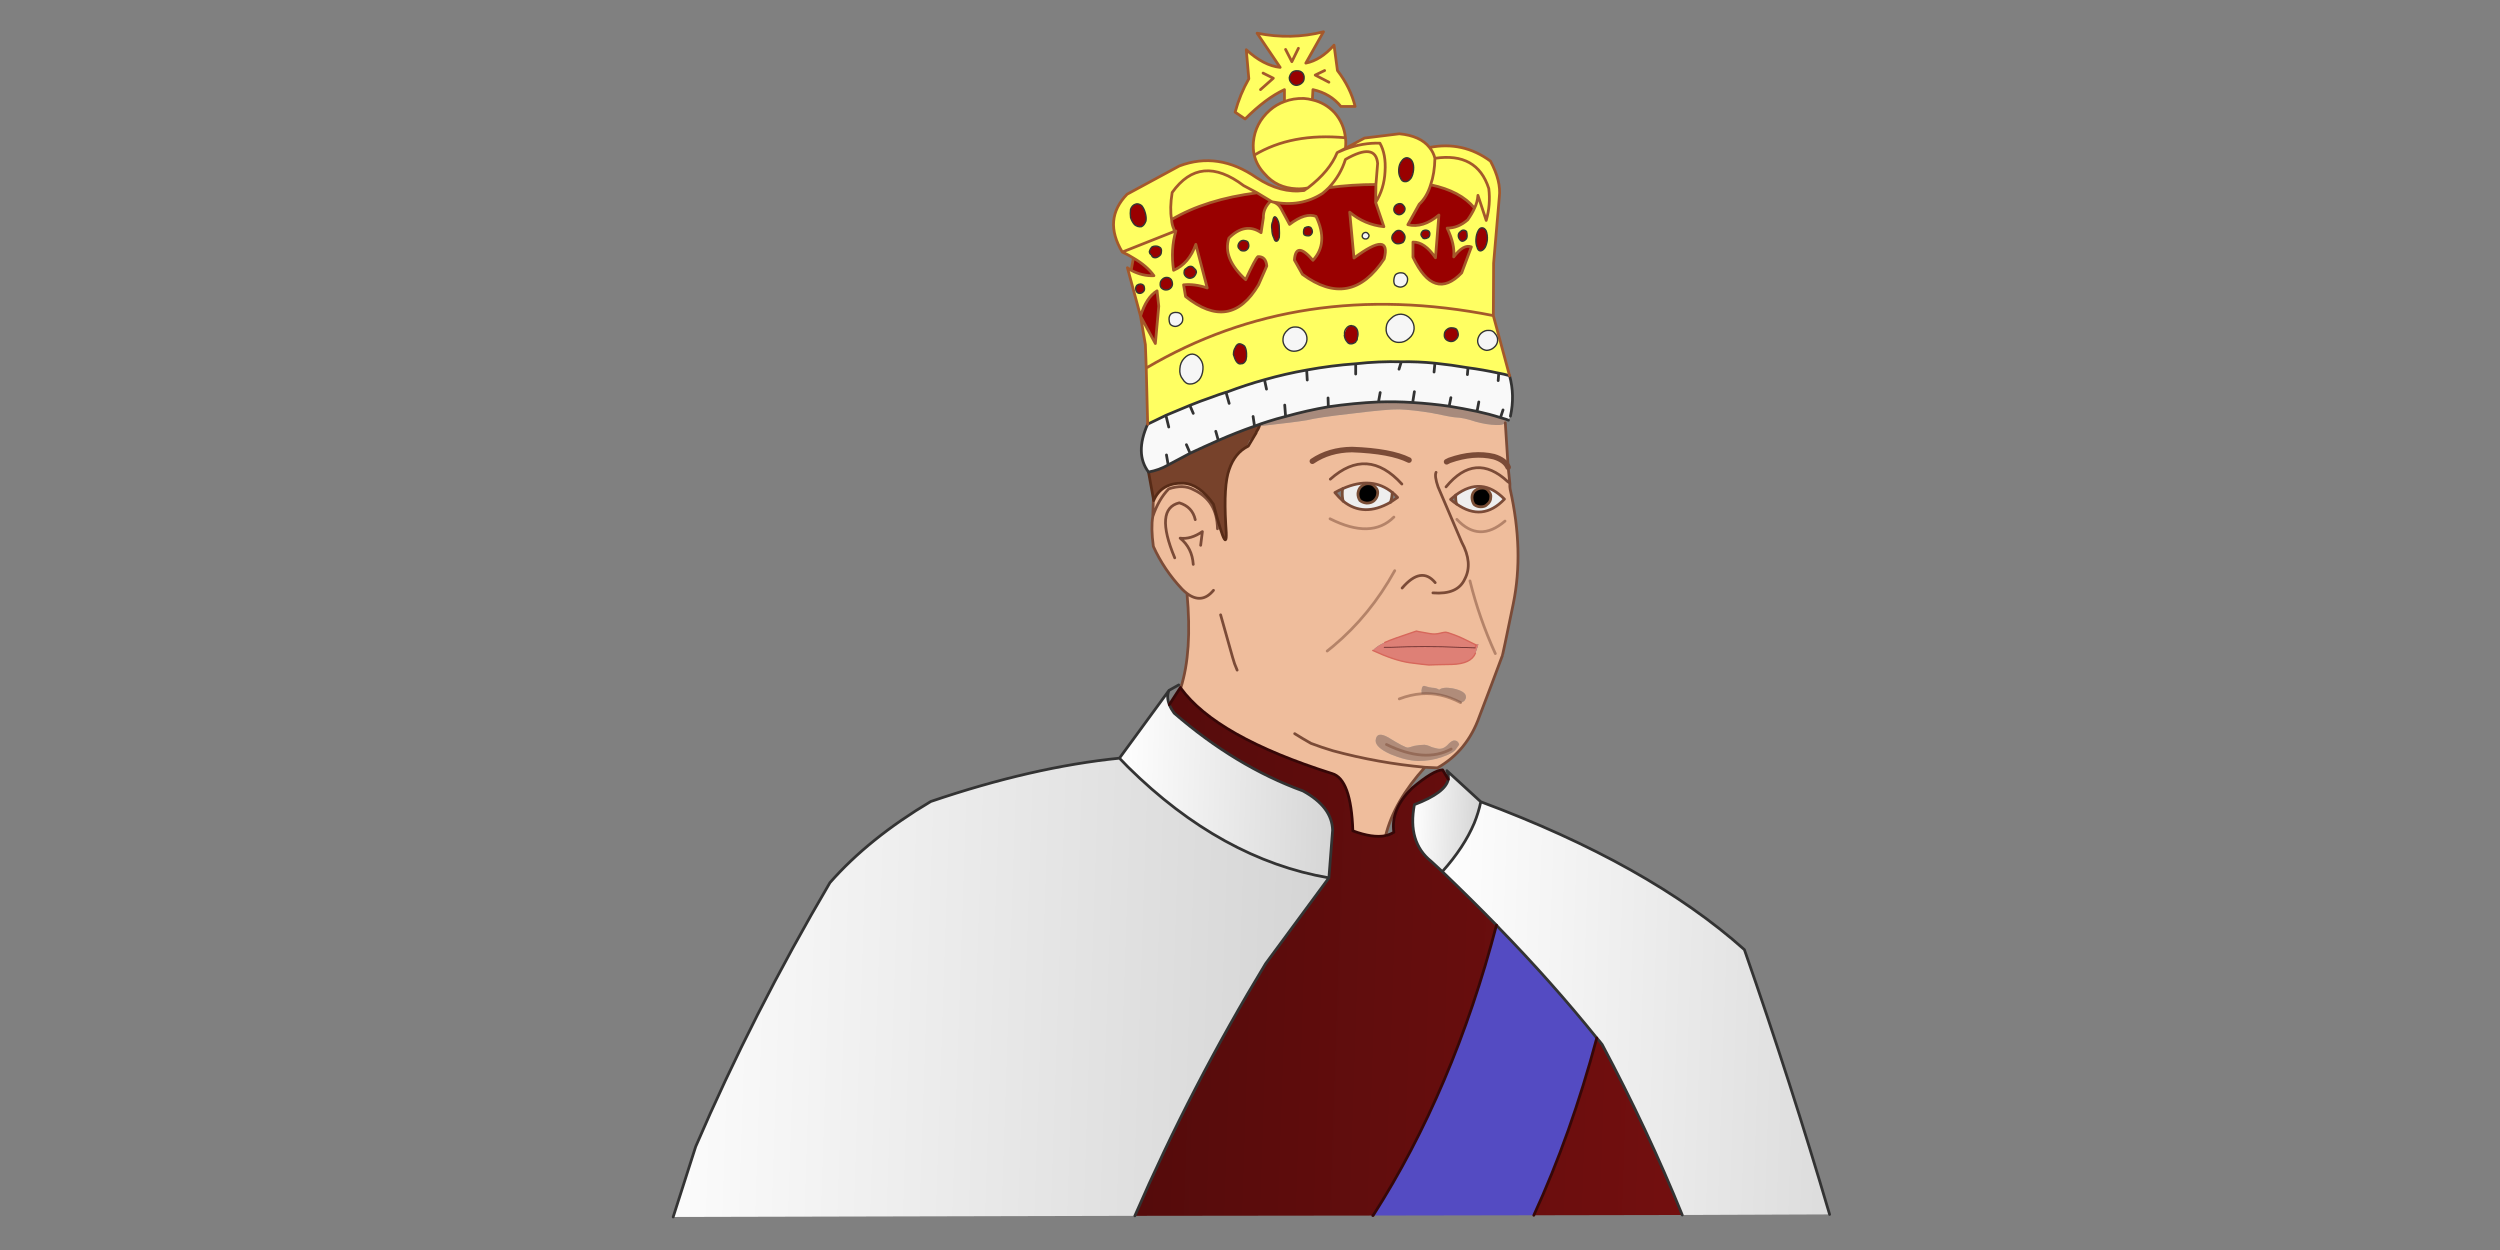 <?xml version="1.0" encoding="utf-8"?>
<!-- Generator: Adobe Illustrator 16.0.0, SVG Export Plug-In . SVG Version: 6.00 Build 0)  -->
<!DOCTYPE svg PUBLIC "-//W3C//DTD SVG 1.1//EN" "http://www.w3.org/Graphics/SVG/1.1/DTD/svg11.dtd">
<svg version="1.1" id="Layer_1" xmlns="http://www.w3.org/2000/svg" xmlns:xlink="http://www.w3.org/1999/xlink" x="0px" y="0px"
	 width="900px" height="450px" viewBox="0 0 900 450" enable-background="new 0 0 900 450" xml:space="preserve">
<rect x="0" y="0" width="900" height="450" fill="#808080" stroke="none"/>
<g transform="matrix( 1, 0, 0, 1, 0,0) ">
	<g>
		<g id="Layer0_0_FILL">
			
				<linearGradient id="SVGID_1_" gradientUnits="userSpaceOnUse" x1="636.616" y1="28.39" x2="321.612" y2="38.956" gradientTransform="matrix(1 0 0 -1 29.04 379.34)">
				<stop  offset="0" style="stop-color:#7C1010"/>
				<stop  offset="1" style="stop-color:#4B0A0A"/>
			</linearGradient>
			<path fill="url(#SVGID_1_)" d="M576.789,376.046c-0.614-0.821-1.264-1.606-1.949-2.36c-6.155,23.051-13.714,44.32-22.672,63.813
				l53.449-0.103C597.273,416.878,587.664,396.428,576.789,376.046 M424.954,247.498l-4,6.155v0.104
				c0.41,0.958,0.992,1.948,1.744,2.974c14.772,12.792,30.23,22.125,46.37,28.009c6.978,3.831,10.534,8.548,10.67,14.158
				l-1.334,17.132l-22.774,30.88c-17.852,29.408-33.548,59.675-47.09,90.793l85.664-0.103h0.103
				c19.288-30.162,34.096-65.009,44.423-104.541c-6.292-6.43-12.79-12.857-19.492-19.286c-1.23-1.162-2.564-2.395-4.002-3.694
				c-5.744-4.581-7.762-11.388-6.053-20.414c7.523-2.873,11.594-5.917,12.209-9.131l-2.053-3.387
				c-2.188,0.07-5.847,2.259-10.976,6.566c-5.2,5.13-7.388,10.432-6.566,15.901c-0.89,0.547-1.88,0.958-2.976,1.23
				c-3.146,0.617-7.079,0.036-11.798-1.743c-0.411-12.447-2.908-19.32-7.488-20.62c-27.836-8.823-45.996-19.082-54.477-30.777
				C425.058,247.635,425.023,247.566,424.954,247.498z"/>
			<path fill="#544BC2" d="M539.755,334.188c-0.341-0.408-0.686-0.785-1.026-1.128c-10.327,39.532-25.135,74.379-44.423,104.541
				l57.862-0.102c8.958-19.493,16.517-40.763,22.672-63.813C564.104,360.349,552.406,347.185,539.755,334.188z"/>
			
				<linearGradient id="SVGID_2_" gradientUnits="userSpaceOnUse" x1="661.571" y1="12.267" x2="483.73" y2="18.217" gradientTransform="matrix(1 0 0 -1 29.04 379.34)">
				<stop  offset="0" style="stop-color:#D5D5D5"/>
				<stop  offset="1" style="stop-color:#FFFFFF"/>
			</linearGradient>
			<path fill="url(#SVGID_2_)" d="M519.236,313.773c6.702,6.429,13.2,12.856,19.492,19.286c0.341,0.343,0.686,0.72,1.026,1.128
				c12.651,12.997,24.349,26.161,35.085,39.498c0.686,0.754,1.335,1.539,1.949,2.36c10.875,20.382,20.484,40.832,28.828,61.351
				l53.041-0.206c-9.233-31.393-19.458-63.162-30.675-95.308c-22.981-20.519-54.614-38.266-94.897-53.244
				c-0.547,2.598-1.334,5.162-2.36,7.694C528.265,302.146,524.434,307.959,519.236,313.773z"/>
			
				<linearGradient id="SVGID_3_" gradientUnits="userSpaceOnUse" x1="503.4" y1="83.301" x2="479.445" y2="84.122" gradientTransform="matrix(1 0 0 -1 29.04 379.34)">
				<stop  offset="0" style="stop-color:#D5D5D5"/>
				<stop  offset="1" style="stop-color:#FFFFFF"/>
			</linearGradient>
			<path fill="url(#SVGID_3_)" d="M520.877,277.456c0.479,1.026,0.651,2.052,0.514,3.078c-0.615,3.214-4.686,6.258-12.209,9.131
				c-1.709,9.026,0.309,15.833,6.053,20.414c1.438,1.3,2.771,2.532,4.002,3.694c5.197-5.814,9.028-11.627,11.489-17.44
				c1.026-2.532,1.813-5.097,2.36-7.694L520.877,277.456z"/>
			
				<linearGradient id="SVGID_4_" gradientUnits="userSpaceOnUse" x1="443.462" y1="18.761" x2="195.447" y2="27.122" gradientTransform="matrix(1 0 0 -1 29.04 379.34)">
				<stop  offset="0" style="stop-color:#D5D5D5"/>
				<stop  offset="1" style="stop-color:#FFFFFF"/>
			</linearGradient>
			<path fill="url(#SVGID_4_)" d="M403,272.941c-20.929,2.12-43.567,7.318-67.916,15.594c-14.842,8.824-26.947,18.57-36.318,29.238
				c-18.535,31.53-34.642,63.197-48.32,95.001l-8.105,25.339l166.198-0.41c13.542-31.118,29.239-61.385,47.09-90.793l22.774-30.88
				c-25.784-4.444-49.894-17.749-72.326-39.908C405.052,275.027,404.026,273.968,403,272.941z"/>
			
				<linearGradient id="SVGID_5_" gradientUnits="userSpaceOnUse" x1="452.053" y1="96.034" x2="373.623" y2="98.598" gradientTransform="matrix(1 0 0 -1 29.04 379.34)">
				<stop  offset="0" style="stop-color:#D5D5D5"/>
				<stop  offset="1" style="stop-color:#FFFFFF"/>
			</linearGradient>
			<path fill="url(#SVGID_5_)" d="M420.954,253.653c-0.752-1.845-0.787-3.554-0.104-5.129L403,272.941
				c1.026,1.026,2.052,2.086,3.078,3.181c22.433,22.159,46.542,35.464,72.326,39.908l1.334-17.132
				c-0.136-5.61-3.692-10.327-10.67-14.158c-16.14-5.884-31.598-15.217-46.37-28.009c-0.752-1.025-1.334-2.016-1.744-2.974V253.653z
				"/>
			<path fill="#E39975" fill-opacity="0.392" d="M449.474,159.167h0.102c0.206-0.204,0.548-0.649,1.026-1.333
				c-0.204,0.273-0.41,0.479-0.615,0.616C449.782,158.655,449.611,158.894,449.474,159.167 M523.853,150.243
				c2.052,0.068,4.48,0.581,7.284,1.539c2.667,0.751,5.199,1.162,7.592,1.23c1.641,0.069,2.701-0.205,3.18-0.821
				c0.207-0.273,0.309-0.581,0.309-0.922c0-0.138,0-0.24,0-0.309c-0.615-0.205-1.3-0.41-2.052-0.615
				c-2.803-0.89-5.643-1.641-8.516-2.257c-3.282-0.684-6.599-1.299-9.95-1.847c-4.311-0.615-8.687-1.06-13.133-1.333
				c-4.033-0.274-8.138-0.342-12.312-0.206c-5.948,0.273-11.968,0.854-18.056,1.744c-5.129,0.889-10.259,2.052-15.389,3.488
				c-2.188,0.547-4.344,1.163-6.464,1.847c-1.298,0.751-2.29,1.299-2.974,1.641c8.616-0.958,14.327-1.675,17.132-2.154
				c2.737-0.685,8.071-1.471,16.004-2.361c8.755-1.094,14.501-1.607,17.236-1.539c3.421,0.137,7.352,0.582,11.798,1.334
				C520.467,149.73,523.237,150.243,523.853,150.243z"/>
			<path fill="#E39975" fill-opacity="0.49" d="M451.219,157.014l-0.104,0.102v0.103l-0.205,0.103
				c-0.137,0.205-0.239,0.376-0.309,0.513c-0.478,0.685-0.82,1.129-1.026,1.333c-0.615,0.958-0.683,1.437-0.204,1.437l2.871-4.822
				C451.971,156.124,451.628,156.535,451.219,157.014 M525.289,267.914c-0.342-0.888-0.89-1.332-1.641-1.332
				c-0.686-0.068-1.575,0.513-2.669,1.743c-1.162,1.094-2.393,1.471-3.693,1.128c-1.3-0.274-2.153-0.547-2.564-0.819
				c-0.684-0.274-1.301-0.445-1.846-0.513c-1.162,0-2.428,0.136-3.797,0.408c-1.3,0.411-2.052,0.617-2.256,0.617
				c-0.752,0-3.112-1.232-7.079-3.694c-2.806-1.571-4.309-1.196-4.515,1.13c-0.068,1.641,1.709,3.282,5.336,4.923
				c3.555,1.505,6.839,2.326,9.849,2.463c3.146,0,6.053-0.479,8.72-1.437c2.667-0.888,4.343-1.846,5.027-2.872
				C524.913,268.702,525.289,268.121,525.289,267.914 M522.416,269.659c-6.292,3.419-14.054,2.872-23.287-1.643
				C508.362,272.531,516.124,273.078,522.416,269.659 M525.803,252.937c0.547-0.068,1.025-0.309,1.437-0.718
				c0.341-0.48,0.513-0.855,0.513-1.13c0.137-1.503-1.471-2.597-4.823-3.282c-2.326-0.41-3.933-0.24-4.82,0.514
				c-0.684-0.479-1.505-0.718-2.463-0.718c-0.753-0.068-1.642-0.274-2.667-0.617c-0.684-0.272-1.096,0.24-1.232,1.539
				c0.068,0.48,0.068,0.89,0,1.232C516.467,249.414,521.151,250.474,525.803,252.937z"/>
			<path fill="#77422B" d="M438.6,158.552c-3.42,1.505-6.806,3.044-10.157,4.617c-2.599,1.368-5.232,2.77-7.9,4.206
				c-2.12,1.231-4.479,2.086-7.078,2.564l1.743,9.542l0.104,0.717c1.846-4.308,5.403-6.394,10.669-6.258
				c3.899,0.206,7.524,2.736,10.875,7.592c3.693,14.157,5.164,16.585,4.411,7.284c-0.547-9.438-0.137-16.038,1.231-19.8
				c1.368-4.036,3.659-6.84,6.874-8.413c-0.479,0-0.411-0.479,0.204-1.437h-0.102c0.137-0.273,0.308-0.513,0.513-0.717
				c0.205-0.137,0.411-0.343,0.615-0.616c0.069-0.136,0.171-0.308,0.309-0.513l0.205-0.103v-0.103l0.104-0.102
				c0.409-0.479,0.752-0.89,1.024-1.231v-0.206c0.549-0.82,0.924-1.539,1.13-2.154c0.684-0.342,1.676-0.89,2.974-1.641
				c-1.57,0.479-3.146,1.026-4.719,1.641C447.32,154.928,442.977,156.637,438.6,158.552z"/>
			<path fill="#990000" d="M416.542,104.692c-2.6,1.573-4.583,4.617-5.951,9.131l5.335,9.848l1.231-13.439L416.542,104.692
				 M415.414,99.255c-1.641-2.325-4.104-4.445-7.387-6.361l-0.821,4.411C409.942,98.742,412.679,99.391,415.414,99.255
				 M422.595,82.43c0,0.205,0.034,0.411,0.104,0.616c0.204,0.068,0.41,0.103,0.615,0.103c-1.3,4.377-1.573,9.097-0.821,14.157
				c3.693-1.573,6.361-4.685,8.002-9.335l4.104,15.696c-3.009-1.026-5.848-1.402-8.515-1.128l0.718,4.206
				c10.737,8.618,19.492,7.215,26.263-4.206l2.976-6.772c-0.206-2.325-1.264-3.453-3.18-3.385c-0.617,0.479-2.087,3.249-4.412,8.31
				c-5.608-5.129-7.626-10.122-6.053-14.978c3.899-3.898,7.763-4.548,11.593-1.95l0.819-5.333c-0.067-2.327,0.822-4.343,2.669-6.054
				l-4.925-2.975c-12.311,1.573-22.57,4.788-30.777,9.644C421.843,80.344,422.116,81.473,422.595,82.43 M468.864,26.209
				c-0.479-0.479-1.06-0.718-1.745-0.718c-0.752-0.068-1.402,0.103-1.948,0.513c-0.549,0.547-0.89,1.197-1.025,1.95
				c0,0.752,0.238,1.367,0.718,1.846c0.41,0.547,0.991,0.854,1.743,0.924c0.685,0,1.334-0.24,1.949-0.718
				c0.615-0.479,0.924-1.094,0.924-1.847C469.548,27.407,469.343,26.757,468.864,26.209 M448.038,124.595
				c-0.752-0.616-1.436-0.89-2.052-0.822c-0.547,0.137-0.991,0.616-1.333,1.437c-0.41,0.615-0.615,1.437-0.615,2.462
				c0.341,1.162,0.718,2.018,1.128,2.565c0.547,0.683,1.094,0.922,1.642,0.717c0.683,0.069,1.265-0.376,1.743-1.333
				c0.206-0.821,0.273-1.641,0.206-2.462C448.688,126.065,448.448,125.21,448.038,124.595 M486.92,117.311c-0.068,0-0.137,0-0.204,0
				l-0.207-0.102h-0.102c-0.547,0.068-1.026,0.375-1.437,0.922c-0.548,0.616-0.856,1.403-0.924,2.36
				c0,0.068-0.032,0.137-0.103,0.205c0.139,1.026,0.479,1.813,1.026,2.36c0.342,0.547,0.821,0.787,1.437,0.717
				c0.41,0,0.717-0.068,0.924-0.204c0.41-0.137,0.683-0.343,0.819-0.616c0.068-0.068,0.104-0.136,0.104-0.206
				c0.068-0.136,0.171-0.273,0.307-0.41c0.07-0.273,0.103-0.547,0.103-0.82c0.137-0.343,0.206-0.752,0.206-1.231
				c0-1.026-0.238-1.778-0.719-2.257C487.81,117.618,487.398,117.379,486.92,117.311 M523.955,122.338
				c0.615-0.479,0.958-1.06,1.025-1.744c0-0.752-0.204-1.437-0.615-2.052c-0.41-0.342-0.957-0.513-1.641-0.513
				c-0.684-0.068-1.265,0.102-1.745,0.513c-0.684,0.479-1.026,1.128-1.026,1.949c-0.067,0.684,0.137,1.265,0.617,1.744
				c0.478,0.411,1.059,0.65,1.743,0.718C522.999,122.953,523.544,122.748,523.955,122.338 M510.927,73.504l-4.104,7.387
				c3.625,0.89,7.352-0.273,11.183-3.487l-1.232,15.389c-2.599-3.831-5.3-5.712-8.105-5.643v5.437
				c5.062,10.669,10.909,12.55,17.545,5.643l3.486-9.336c-1.845-0.751-3.967,0.445-6.359,3.591c0.341-2.941-0.445-6.394-2.36-10.361
				c2.669,0,5.13-0.992,7.388-2.976c1.026-1.436,1.846-2.838,2.463-4.206c-3.353-4.104-8.618-6.908-15.8-8.413
				C514.141,69.469,512.772,71.794,510.927,73.504 M495.229,72.889l0.103-6.463c-5.813,0-11.456,0.375-16.928,1.128
				c-0.684,0.684-1.435,1.368-2.257,2.052c-5.266,3.419-11.284,4.445-18.056,3.078c1.505,0.342,2.633,1.333,3.385,2.976l2.771,5.13
				c3.829-2.942,7.011-3.898,9.539-2.873c3.078,6.429,2.701,11.695-1.128,15.798c-4.104-4.788-6.325-4.822-6.668-0.102l2.873,5.129
				c11.56,8.549,21.374,6.703,29.442-5.54c1.777-6.908-1.845-7.01-10.874-0.308l-1.539-16.517c3.557,3.009,7.661,4.753,12.312,5.232
				L495.229,72.889 M412.336,76.787c-0.273-1.094-0.718-2.018-1.333-2.771c-0.821-0.615-1.573-0.786-2.257-0.513
				c-0.82,0.274-1.401,0.89-1.744,1.847c-0.136,0.957-0.136,1.949,0,2.975c0.343,1.026,0.821,1.88,1.437,2.565
				c0.752,0.616,1.573,0.854,2.463,0.718c0.683-0.273,1.23-0.958,1.641-2.052C412.679,78.667,412.609,77.745,412.336,76.787
				 M411.721,102.742c-0.273-0.273-0.616-0.444-1.026-0.513c-0.479,0-0.924,0.137-1.333,0.411c-0.343,0.342-0.513,0.752-0.513,1.231
				c0,0.479,0.103,0.854,0.308,1.128c0.273,0.411,0.649,0.616,1.128,0.616c0.479,0,0.89-0.171,1.231-0.513
				c0.342-0.274,0.513-0.65,0.513-1.129S411.926,103.085,411.721,102.742 M422.082,102.333c0-0.616-0.136-1.163-0.41-1.642
				c-0.411-0.547-0.958-0.82-1.642-0.82c-0.615,0-1.128,0.205-1.539,0.616c-0.547,0.479-0.82,1.026-0.82,1.641
				c-0.068,0.615,0.068,1.128,0.411,1.539c0.478,0.479,1.026,0.718,1.641,0.718c0.684,0,1.231-0.205,1.641-0.616
				C421.774,103.427,422.014,102.948,422.082,102.333 M428.341,100.178c0.478,0,0.957-0.17,1.436-0.513
				c0.479-0.479,0.787-1.026,0.924-1.641c0-0.547-0.24-0.992-0.718-1.333c-0.411-0.547-0.855-0.82-1.333-0.82
				c-0.547,0-1.06,0.238-1.539,0.717c-0.547,0.274-0.82,0.684-0.82,1.231c-0.138,0.616,0.068,1.197,0.615,1.744
				C427.383,99.973,427.862,100.178,428.341,100.178 M469.684,82.02c-0.272,0.41-0.408,0.821-0.408,1.23
				c-0.068,0.479,0,0.89,0.204,1.231c0.341,0.273,0.753,0.411,1.23,0.411c0.48,0.068,0.855-0.034,1.13-0.308
				c0.408-0.343,0.615-0.752,0.615-1.231c0-0.411-0.139-0.82-0.411-1.231c-0.204-0.274-0.513-0.445-0.924-0.513
				C470.642,81.609,470.165,81.745,469.684,82.02 M458.194,79.659c-0.411,0.822-0.513,1.813-0.309,2.976
				c0,1.162,0.24,2.188,0.72,3.078c0.204,0.821,0.513,1.197,0.924,1.128c0.408,0,0.751-0.479,1.025-1.436
				c0.068-0.958,0.068-2.018,0-3.181c0-1.23-0.172-2.188-0.513-2.873c-0.343-0.82-0.72-1.265-1.13-1.333
				C458.571,78.086,458.33,78.633,458.194,79.659 M446.499,86.944c-0.478,0.41-0.752,0.923-0.821,1.539
				c0,0.547,0.206,0.957,0.616,1.231c0.205,0.41,0.615,0.615,1.23,0.615c0.548,0.068,1.026-0.102,1.437-0.513
				c0.342-0.274,0.547-0.685,0.615-1.231c0-0.615-0.136-1.128-0.41-1.539c-0.343-0.273-0.821-0.444-1.437-0.513
				C447.183,86.533,446.772,86.67,446.499,86.944 M417.773,89.201c-0.547-0.411-1.094-0.616-1.641-0.616
				c-0.684,0-1.197,0.137-1.539,0.411c-0.411,0.479-0.684,0.992-0.82,1.539c0,0.547,0.239,0.957,0.718,1.231
				c0.205,0.684,0.649,1.026,1.333,1.026c0.547,0,1.128-0.275,1.744-0.822c0.342-0.342,0.513-0.751,0.513-1.23
				C418.218,90.124,418.116,89.611,417.773,89.201 M531.343,86.124c-0.068,1.094,0.068,2.052,0.409,2.872
				c0.206,0.821,0.581,1.266,1.13,1.333c0.615,0,1.196-0.411,1.743-1.231c0.41-0.752,0.686-1.675,0.821-2.77
				c0.068-1.162-0.068-2.222-0.411-3.18c-0.41-0.752-0.889-1.128-1.437-1.128c-0.547-0.069-1.025,0.273-1.437,1.026
				C531.684,83.934,531.411,84.96,531.343,86.124 M526.828,82.84c-0.41,0-0.751,0.171-1.025,0.513
				c-0.547,0.342-0.822,0.821-0.822,1.436c0,0.547,0.171,1.026,0.514,1.437c0.274,0.411,0.583,0.615,0.924,0.615
				c0.41,0,0.821-0.205,1.229-0.615c0.343-0.273,0.514-0.718,0.514-1.333c0-0.616-0.068-1.129-0.205-1.539
				C527.616,83.012,527.239,82.84,526.828,82.84 M513.183,82.84c-0.343,0-0.683,0.102-1.025,0.308
				c-0.343,0.341-0.547,0.718-0.615,1.128c0,0.411,0.172,0.788,0.513,1.129c0.137,0.342,0.411,0.513,0.821,0.513
				c0.409,0,0.854-0.137,1.333-0.411c0.343-0.342,0.513-0.718,0.513-1.128c0.07-0.411-0.034-0.786-0.307-1.129
				C514.072,82.977,513.662,82.84,513.183,82.84 M503.232,87.765c0.615,0,1.23-0.171,1.846-0.513
				c0.41-0.479,0.648-1.026,0.719-1.641c0.068-0.616-0.138-1.197-0.615-1.744c-0.48-0.616-1.025-0.924-1.643-0.924
				c-0.615,0-1.128,0.273-1.539,0.82c-0.545,0.479-0.854,1.026-0.922,1.642c-0.068,0.615,0.137,1.163,0.615,1.641
				C502.104,87.525,502.617,87.765,503.232,87.765 M502.411,73.915c-0.343,0.342-0.548,0.752-0.615,1.231
				c-0.068,0.547,0.067,1.026,0.41,1.436c0.479,0.479,0.956,0.718,1.437,0.718c0.546,0,1.026-0.205,1.436-0.615
				c0.41-0.341,0.648-0.786,0.719-1.333c0.068-0.479-0.138-0.958-0.615-1.437c-0.274-0.411-0.685-0.615-1.232-0.615
				C503.402,73.299,502.89,73.504,502.411,73.915 M507.951,64.168c0.479-0.752,0.785-1.744,0.924-2.976
				c0.136-1.23-0.034-2.291-0.513-3.18c-0.479-0.752-1.097-1.162-1.848-1.231c-0.752,0-1.4,0.411-1.95,1.231
				c-0.615,0.752-0.957,1.745-1.025,2.976c-0.068,1.23,0.136,2.256,0.617,3.078c0.341,0.889,0.89,1.333,1.641,1.333
				C506.549,65.468,507.266,65.058,507.951,64.168z"/>
			<path fill="#FFFF62" d="M481.38,54.935c0.069-0.034,0.138-0.068,0.206-0.102l2.77-1.437c0.067-0.411,0.102-0.821,0.102-1.231
				c0.07-0.889,0.034-1.744-0.102-2.565c-12.927-1.231-23.869,0.854-32.83,6.259c0.615,2.531,1.88,4.787,3.796,6.771
				c2.873,3.352,6.668,5.13,11.389,5.335c1.435,0.068,2.804-0.034,4.104-0.308C476.08,63.622,479.603,59.38,481.38,54.935
				 M421.98,69.298c-0.616,3.762-0.685,7.01-0.206,9.746c8.208-4.856,18.466-8.071,30.777-9.644l-4.822-2.565
				C437.334,58.971,428.75,59.791,421.98,69.298 M469.377,35.443c-2.53-0.068-4.854,0.308-6.977,1.128
				c-1.914,0.685-3.659,1.71-5.232,3.078c-3.557,3.147-5.54,6.977-5.949,11.491c-0.138,1.642-0.034,3.215,0.307,4.72
				c8.961-5.404,19.903-7.49,32.83-6.259c-0.341-3.419-1.642-6.429-3.899-9.028c-2.257-2.394-4.924-3.932-8.001-4.617
				C471.497,35.682,470.472,35.511,469.377,35.443 M462.4,32.263v4.308c2.122-0.82,4.446-1.196,6.977-1.128
				c1.095,0.068,2.12,0.239,3.078,0.513l0.204-3.693c4.242,0.957,7.593,2.975,10.055,6.053h5.13
				c-1.096-4.514-3.216-8.823-6.362-12.926l-1.229-9.131c-3.215,3.625-6.601,5.78-10.157,6.463l6.361-11.285
				c-7.73,1.984-15.697,2.155-23.904,0.513l8.31,12.311c-3.966-0.41-8.037-2.529-12.208-6.36l0.923,10.464
				c-2.12,3.694-3.761,7.694-4.924,12.003l3.59,2.462C453.237,37.836,457.954,34.314,462.4,32.263 M465.067,22.208l-2.257-4.411
				L465.067,22.208l2.36-4.821L465.067,22.208 M467.119,25.491c0.686,0,1.267,0.239,1.745,0.718c0.479,0.547,0.684,1.197,0.615,1.95
				c0,0.752-0.309,1.368-0.924,1.847c-0.615,0.479-1.265,0.718-1.949,0.718c-0.752-0.069-1.333-0.377-1.743-0.924
				c-0.479-0.479-0.718-1.094-0.718-1.846c0.136-0.752,0.477-1.403,1.025-1.95C465.717,25.594,466.367,25.423,467.119,25.491
				 M458.398,28.159l-4.616,4.104L458.398,28.159l-3.692-1.847L458.398,28.159 M473.48,27.03l3.385-1.641L473.48,27.03l4.924,2.564
				L473.48,27.03 M539.55,134.341c1.23,0.204,2.529,0.513,3.897,0.923l-5.847-21.646c-46.44-9.165-88.092-2.873-124.957,18.876
				l0.513,20.211c2.325-1.094,4.515-2.154,6.566-3.18c2.94-1.231,5.814-2.428,8.618-3.59c2.529-1.026,5.094-1.984,7.694-2.873
				c1.778-0.684,3.556-1.3,5.334-1.848c0.137-0.068,0.273-0.102,0.411-0.102c4.514-1.71,8.994-3.18,13.439-4.411
				c5.062-1.437,10.123-2.599,15.185-3.489c5.949-1.094,11.832-1.846,17.645-2.257c5.54-0.615,11.011-0.854,16.415-0.717
				c4.035-0.069,8.07,0.102,12.106,0.513c3.965,0.41,7.933,0.957,11.9,1.641C532.094,132.871,535.787,133.52,539.55,134.341
				 M539.14,122.646c-0.07,0.958-0.514,1.778-1.335,2.462c-0.684,0.615-1.539,0.957-2.564,1.026
				c-0.888-0.069-1.676-0.445-2.358-1.129c-0.686-0.752-0.994-1.607-0.924-2.565c0.136-0.957,0.547-1.778,1.23-2.461
				c0.89-0.752,1.777-1.095,2.667-1.026c1.025-0.069,1.813,0.308,2.36,1.128C538.9,120.833,539.207,121.688,539.14,122.646
				 M504.36,113.104c1.366,0.068,2.531,0.649,3.488,1.745c0.888,1.026,1.301,2.222,1.23,3.59c-0.136,1.368-0.751,2.496-1.846,3.385
				c-1.094,1.026-2.326,1.505-3.694,1.436c-1.367,0-2.497-0.581-3.385-1.743c-0.89-0.958-1.264-2.121-1.128-3.489
				c0.068-1.368,0.684-2.531,1.846-3.488C501.83,113.583,502.994,113.104,504.36,113.104 M524.98,120.594
				c-0.067,0.684-0.41,1.265-1.025,1.744c-0.411,0.41-0.956,0.615-1.642,0.615c-0.685-0.068-1.266-0.308-1.743-0.718
				c-0.48-0.479-0.685-1.06-0.617-1.744c0-0.821,0.343-1.471,1.026-1.949c0.48-0.411,1.062-0.581,1.745-0.513
				c0.684,0,1.23,0.171,1.641,0.513C524.776,119.157,524.98,119.841,524.98,120.594 M463.528,118.85
				c0.753-0.821,1.745-1.197,2.976-1.128c1.164,0,2.154,0.479,2.976,1.436c0.753,0.89,1.094,1.916,1.025,3.078
				c-0.067,1.163-0.614,2.223-1.641,3.181c-0.89,0.685-1.916,1.026-3.078,1.026c-1.096,0-2.052-0.445-2.873-1.333
				c-0.819-0.958-1.162-2.018-1.026-3.181C461.957,120.765,462.502,119.739,463.528,118.85 M486.716,117.311
				c0.067,0,0.136,0,0.204,0c0.615,0.069,1.128,0.376,1.539,0.924c0.341,0.615,0.513,1.401,0.513,2.359
				c-0.068,0.341-0.172,0.649-0.309,0.924c0,0.273-0.032,0.547-0.103,0.82c-0.136,0.136-0.238,0.273-0.307,0.41
				c0,0.069-0.035,0.137-0.104,0.206c-0.137,0.273-0.409,0.479-0.819,0.616c-0.343,0.273-0.72,0.41-1.129,0.41
				c-0.685-0.068-1.231-0.444-1.643-1.128c-0.409-0.547-0.615-1.265-0.615-2.155c0.07-0.068,0.103-0.136,0.103-0.205
				c-0.137-0.89,0.067-1.642,0.617-2.257c0.408-0.616,0.989-0.958,1.743-1.026h0.102L486.716,117.311 M424.75,132.802
				c0.068-1.505,0.581-2.77,1.539-3.796c0.957-1.026,1.948-1.539,2.974-1.539c1.094,0.068,2.052,0.685,2.873,1.847
				c0.752,1.026,1.061,2.257,0.924,3.693c-0.137,1.573-0.615,2.839-1.437,3.796c-1.026,1.026-2.12,1.505-3.282,1.437
				c-1.026,0-1.882-0.583-2.565-1.745C424.954,135.538,424.613,134.307,424.75,132.802 M445.985,123.773
				c0.616-0.068,1.3,0.206,2.052,0.822c0.411,0.615,0.65,1.47,0.718,2.564c0.068,0.821,0,1.641-0.206,2.462
				c-0.478,0.958-1.06,1.402-1.743,1.333c-0.548,0.205-1.095-0.034-1.642-0.717c-0.41-0.547-0.787-1.403-1.128-2.565
				c0-1.026,0.205-1.848,0.615-2.462C444.995,124.39,445.438,123.911,445.985,123.773 M484.664,118.234
				c-0.55,0.615-0.754,1.367-0.617,2.257c0.067-0.958,0.376-1.744,0.924-2.36c0.41-0.547,0.89-0.854,1.437-0.922
				C485.653,117.276,485.072,117.618,484.664,118.234 M495.332,66.426l0.617-7.592c-0.481-5.129-4.345-5.608-11.594-1.436
				c-1.162,3.761-3.146,7.147-5.951,10.156C483.876,66.801,489.519,66.426,495.332,66.426 M515.03,66.528
				c7.182,1.505,12.447,4.309,15.8,8.413c0.683-1.368,1.094-2.906,1.23-4.617l2.975,9.028c1.095-3.762,1.401-7.591,0.924-11.49
				c-2.805-8.754-9.269-12.379-19.39-10.875C516.499,60.612,515.986,63.792,515.03,66.528 M498.615,61.809
				c0.275-4.173-0.342-7.592-1.847-10.259c-4.104-0.137-8.275,0.581-12.516,2.154c-0.89,0.341-1.777,0.718-2.667,1.129
				c-0.068,0.034-0.137,0.068-0.206,0.102c-1.777,4.445-5.3,8.687-10.566,12.722c-0.48,0.273-0.923,0.581-1.334,0.923
				c-5.608,0.752-11.319-0.787-17.132-4.617c-9.167-6.361-18.434-7.762-27.803-4.206l-18.774,10.156
				c-5.882,6.019-6.464,12.961-1.744,20.827l18.876-7.49l-0.204-0.205c-0.069-0.205-0.104-0.411-0.104-0.616
				c-0.479-0.957-0.752-2.086-0.82-3.386c-0.479-2.736-0.411-5.984,0.206-9.746c6.771-9.507,15.354-10.327,25.75-2.462l4.822,2.565
				l4.925,2.975l0.205,0.206h0.204c0.068,0.034,0.137,0.068,0.206,0.102c6.771,1.368,12.79,0.342,18.056-3.078
				c0.822-0.684,1.573-1.368,2.257-2.052c2.805-3.009,4.789-6.395,5.951-10.156c7.249-4.173,11.112-3.694,11.594,1.436l-0.617,7.592
				l-0.103,6.463C497.281,69.605,498.409,65.913,498.615,61.809 M411.002,74.017c0.615,0.752,1.06,1.676,1.333,2.771
				c0.273,0.958,0.343,1.88,0.205,2.77c-0.411,1.094-0.958,1.778-1.641,2.052c-0.89,0.136-1.71-0.102-2.463-0.718
				c-0.615-0.685-1.094-1.539-1.437-2.565c-0.136-1.026-0.136-2.018,0-2.975c0.343-0.958,0.924-1.573,1.744-1.847
				C409.429,73.23,410.182,73.401,411.002,74.017 M514.619,53.089c0.958,1.162,1.607,2.461,1.95,3.898
				c10.121-1.504,16.585,2.12,19.39,10.875c0.478,3.899,0.171,7.729-0.924,11.49l-2.975-9.028c-0.137,1.71-0.548,3.249-1.23,4.617
				c-0.617,1.368-1.437,2.77-2.463,4.206c-2.258,1.983-4.719,2.976-7.388,2.976c1.915,3.967,2.701,7.42,2.36,10.361
				c2.393-3.146,4.515-4.342,6.359-3.591l-3.486,9.336c-6.636,6.908-12.483,5.026-17.545-5.643v-5.437
				c2.806-0.069,5.507,1.812,8.105,5.643l1.232-15.389c-3.831,3.214-7.558,4.377-11.183,3.487l4.104-7.387
				c1.846-1.709,3.214-4.035,4.104-6.976c0.956-2.736,1.469-5.916,1.539-9.541C516.227,55.55,515.577,54.251,514.619,53.089
				c-2.188-2.804-5.814-4.446-10.874-4.924l-12.518,1.539l-6.872,3.693l-2.77,1.437c0.89-0.411,1.777-0.788,2.667-1.129
				c4.24-1.573,8.412-2.292,12.516-2.154c1.505,2.667,2.122,6.086,1.847,10.259c-0.206,4.104-1.334,7.796-3.386,11.08l2.976,8.72
				c-4.65-0.479-8.755-2.223-12.312-5.232l1.539,16.517c9.029-6.703,12.651-6.601,10.874,0.308
				c-8.068,12.243-17.883,14.089-29.442,5.54l-2.873-5.129c0.343-4.72,2.564-4.686,6.668,0.102
				c3.829-4.104,4.206-9.369,1.128-15.798c-2.528-1.026-5.71-0.069-9.539,2.873l-2.771-5.13c-0.752-1.642-1.88-2.634-3.385-2.976
				c-0.069-0.034-0.138-0.068-0.206-0.102h-0.204l-0.205-0.206c-1.847,1.71-2.736,3.727-2.669,6.054l-0.819,5.333
				c-3.83-2.599-7.694-1.948-11.593,1.95c-1.573,4.856,0.445,9.849,6.053,14.978c2.325-5.061,3.795-7.831,4.412-8.31
				c1.916-0.068,2.974,1.06,3.18,3.385l-2.976,6.772c-6.771,11.421-15.525,12.824-26.263,4.206l-0.718-4.206
				c2.667-0.274,5.505,0.102,8.515,1.128l-4.104-15.696c-1.641,4.651-4.309,7.763-8.002,9.335c-0.752-5.061-0.479-9.78,0.821-14.157
				l-0.411,0.102l-18.876,7.49c1.505,0.684,2.838,1.402,4,2.154c3.283,1.916,5.746,4.036,7.387,6.361
				c-2.735,0.136-5.471-0.513-8.208-1.95c-0.41-0.273-0.854-0.581-1.333-0.923l4.719,17.441c1.368-4.515,3.351-7.559,5.951-9.131
				l0.615,5.541l-1.231,13.439l-5.335-9.848l1.744,10.259l0.308,8.412c36.865-21.749,78.517-28.041,124.957-18.876l0.103-18.877
				l2.052-23.801c0.479-3.761-0.581-8.07-3.181-12.926C530.008,53.157,522.69,51.516,514.619,53.089 M508.875,61.193
				c-0.139,1.231-0.445,2.223-0.924,2.976c-0.686,0.89-1.402,1.299-2.154,1.231c-0.751,0-1.3-0.445-1.641-1.333
				c-0.481-0.822-0.686-1.848-0.617-3.078c0.068-1.231,0.41-2.223,1.025-2.976c0.55-0.82,1.198-1.231,1.95-1.231
				c0.751,0.069,1.368,0.479,1.848,1.231C508.841,58.902,509.011,59.962,508.875,61.193 M501.796,75.146
				c0.067-0.479,0.272-0.89,0.615-1.231c0.479-0.411,0.991-0.615,1.538-0.615c0.548,0,0.958,0.205,1.232,0.615
				c0.478,0.479,0.684,0.958,0.615,1.437c-0.07,0.547-0.309,0.992-0.719,1.333c-0.409,0.41-0.89,0.615-1.436,0.615
				c-0.48,0-0.957-0.239-1.437-0.718C501.863,76.172,501.728,75.693,501.796,75.146 M491.741,83.661
				c0.343,0.068,0.581,0.206,0.719,0.411c0.274,0.274,0.411,0.547,0.411,0.821c-0.068,0.342-0.24,0.649-0.513,0.923
				c-0.274,0.205-0.581,0.274-0.924,0.205c-0.274,0-0.513-0.102-0.72-0.308c-0.272-0.273-0.377-0.581-0.307-0.923
				c0-0.274,0.137-0.547,0.411-0.821C491.092,83.763,491.4,83.661,491.741,83.661 M505.078,87.251
				c-0.615,0.342-1.23,0.513-1.846,0.513s-1.128-0.24-1.539-0.719c-0.479-0.479-0.684-1.026-0.615-1.641
				c0.068-0.616,0.377-1.163,0.922-1.642c0.411-0.547,0.924-0.82,1.539-0.82c0.617,0,1.162,0.308,1.643,0.924
				c0.478,0.547,0.684,1.128,0.615,1.744C505.727,86.226,505.488,86.772,505.078,87.251 M512.157,83.148
				c0.343-0.206,0.683-0.308,1.025-0.308c0.479,0,0.89,0.136,1.232,0.41c0.272,0.343,0.377,0.718,0.307,1.129
				c0,0.41-0.17,0.787-0.513,1.128c-0.479,0.273-0.924,0.411-1.333,0.411c-0.41,0-0.685-0.171-0.821-0.513
				c-0.341-0.341-0.513-0.718-0.513-1.129C511.61,83.866,511.814,83.489,512.157,83.148 M525.803,83.353
				c0.274-0.341,0.615-0.513,1.025-0.513c0.411,0,0.788,0.171,1.128,0.513c0.137,0.41,0.205,0.923,0.205,1.539
				c0,0.615-0.171,1.06-0.514,1.333c-0.408,0.411-0.819,0.615-1.229,0.615c-0.341,0-0.649-0.205-0.924-0.615
				c-0.343-0.411-0.514-0.89-0.514-1.437C524.98,84.174,525.256,83.695,525.803,83.353 M531.752,88.996
				c-0.341-0.82-0.478-1.778-0.409-2.872c0.068-1.164,0.341-2.189,0.819-3.078c0.411-0.752,0.89-1.095,1.437-1.026
				c0.548,0,1.026,0.376,1.437,1.128c0.343,0.958,0.479,2.018,0.411,3.18c-0.136,1.095-0.411,2.018-0.821,2.77
				c-0.547,0.821-1.128,1.231-1.743,1.231C532.333,90.261,531.958,89.816,531.752,88.996 M505.899,102.64
				c-0.547,0.479-1.162,0.718-1.848,0.718c-0.751-0.069-1.402-0.342-1.947-0.82c-0.274-0.547-0.377-1.163-0.309-1.848
				c0.067-0.751,0.272-1.368,0.615-1.846c0.615-0.479,1.3-0.685,2.052-0.615c0.751,0,1.3,0.273,1.641,0.82
				c0.481,0.411,0.686,0.992,0.617,1.745C506.652,101.546,506.378,102.161,505.899,102.64 M416.132,88.585
				c0.547,0,1.094,0.206,1.641,0.616c0.343,0.41,0.445,0.923,0.309,1.539c0,0.479-0.171,0.889-0.513,1.23
				c-0.616,0.547-1.197,0.822-1.744,0.822c-0.684,0-1.129-0.343-1.333-1.026c-0.479-0.274-0.718-0.684-0.718-1.231
				c0.136-0.547,0.41-1.06,0.82-1.539C414.935,88.722,415.448,88.585,416.132,88.585 M445.678,88.483
				c0.068-0.616,0.343-1.129,0.821-1.539c0.273-0.273,0.684-0.411,1.231-0.411c0.616,0.069,1.094,0.239,1.437,0.513
				c0.273,0.411,0.41,0.924,0.41,1.539c-0.068,0.547-0.273,0.958-0.615,1.231c-0.411,0.411-0.889,0.581-1.437,0.513
				c-0.615,0-1.026-0.205-1.23-0.615C445.883,89.439,445.678,89.03,445.678,88.483 M457.886,82.635
				c-0.204-1.162-0.103-2.154,0.309-2.976c0.136-1.026,0.377-1.573,0.718-1.641c0.41,0.068,0.787,0.513,1.13,1.333
				c0.341,0.685,0.513,1.642,0.513,2.873c0.068,1.163,0.068,2.223,0,3.181c-0.274,0.957-0.617,1.436-1.025,1.436
				c-0.411,0.069-0.72-0.308-0.924-1.128C458.126,84.823,457.886,83.797,457.886,82.635 M469.275,83.25
				c0-0.41,0.136-0.82,0.408-1.23c0.481-0.274,0.958-0.411,1.437-0.411c0.411,0.068,0.72,0.239,0.924,0.513
				c0.272,0.411,0.411,0.82,0.411,1.231c0,0.479-0.207,0.889-0.615,1.231c-0.274,0.273-0.649,0.375-1.13,0.308
				c-0.478,0-0.89-0.137-1.23-0.411C469.275,84.14,469.207,83.729,469.275,83.25 M429.776,99.665
				c-0.479,0.343-0.958,0.513-1.436,0.513c-0.479,0-0.958-0.205-1.437-0.615c-0.547-0.547-0.752-1.128-0.615-1.744
				c0-0.547,0.273-0.957,0.82-1.231c0.479-0.479,0.992-0.717,1.539-0.717c0.479,0,0.922,0.273,1.333,0.82
				c0.479,0.342,0.718,0.787,0.718,1.333C430.563,98.639,430.255,99.186,429.776,99.665 M421.672,100.69
				c0.273,0.479,0.41,1.026,0.41,1.642c-0.068,0.615-0.308,1.094-0.718,1.436c-0.41,0.411-0.957,0.616-1.641,0.616
				c-0.615,0-1.163-0.239-1.641-0.718c-0.343-0.411-0.479-0.924-0.411-1.539c0-0.615,0.273-1.162,0.82-1.641
				c0.411-0.411,0.924-0.616,1.539-0.616C420.714,99.87,421.262,100.144,421.672,100.69 M410.695,102.229
				c0.41,0.069,0.752,0.239,1.026,0.513c0.205,0.343,0.308,0.752,0.308,1.231s-0.171,0.854-0.513,1.129
				c-0.341,0.342-0.752,0.513-1.231,0.513c-0.479,0-0.855-0.206-1.128-0.616c-0.205-0.273-0.308-0.649-0.308-1.128
				c0-0.479,0.17-0.89,0.513-1.231C409.771,102.367,410.216,102.229,410.695,102.229 M425.16,113.104
				c0.479,0.547,0.684,1.197,0.616,1.949c0,0.684-0.309,1.266-0.924,1.744c-0.547,0.479-1.163,0.718-1.846,0.718
				c-0.752-0.068-1.333-0.341-1.744-0.82c-0.274-0.547-0.411-1.163-0.411-1.846c0-0.752,0.24-1.369,0.718-1.848
				c0.547-0.41,1.197-0.581,1.95-0.513C424.202,112.488,424.75,112.694,425.16,113.104z"/>
			<path fill="#EFBD9C" d="M531.137,151.782c-2.804-0.958-5.232-1.471-7.284-1.539c-0.615,0-3.386-0.513-8.31-1.539
				c-4.446-0.752-8.377-1.197-11.798-1.334c-2.735-0.068-8.481,0.445-17.236,1.539c-7.933,0.89-13.267,1.676-16.004,2.361
				c-2.805,0.479-8.516,1.196-17.132,2.154c-0.206,0.615-0.581,1.333-1.13,2.154v0.206l-2.871,4.822
				c-3.215,1.573-5.506,4.377-6.874,8.413c-1.369,3.762-1.778,10.361-1.231,19.8c0.752,9.301-0.718,6.874-4.411-7.284
				c-3.351-4.856-6.976-7.387-10.875-7.592c-5.266-0.136-8.823,1.95-10.669,6.258l-0.104-0.717l-0.204,6.463
				c1.367-4.104,3.282-7.421,5.745-9.951c3.488-1.163,6.463-1.06,8.926,0.307c5.676,2.599,8.549,7.285,8.617,14.055
				c-0.068-6.771-2.94-11.456-8.617-14.055c-2.463-1.367-5.438-1.47-8.926-0.307c-2.462,2.53-4.377,5.848-5.745,9.951
				c-0.479,2.667-0.411,6.258,0.204,10.772c2.531,5.608,5.985,10.738,10.362,15.389c0.615,0.615,1.196,1.128,1.745,1.539
				c3.555,2.667,6.736,2.292,9.541-1.129c-2.804,3.42-5.985,3.796-9.541,1.129c1.299,13.954,0.547,25.306-2.257,34.061
				c8.48,11.695,26.641,21.954,54.477,30.777c4.58,1.3,7.077,8.173,7.488,20.62c4.719,1.779,8.651,2.36,11.798,1.743
				c2.052-8.275,6.771-16.482,14.158-24.622c-11.217-1.025-22.264-3.01-33.138-5.949c-2.735-0.821-5.368-1.709-7.898-2.667
				c-2.052-1.162-4.002-2.326-5.85-3.488c1.848,1.162,3.798,2.326,5.85,3.488c2.53,0.958,5.163,1.846,7.898,2.667
				c10.874,2.939,21.921,4.924,33.138,5.949c1.505,0.068,3.008,0.137,4.515,0.207c7.113-4.036,12.139-10.191,15.08-18.467
				c3.146-8.207,5.883-15.459,8.207-21.751c0.068,0.137,1.402-6.155,4.002-18.876c2.599-12.652,2.222-26.4-1.129-41.242
				c-0.067-0.273-0.104-0.547-0.104-0.821s0-0.479,0-0.615c0-0.206,0-0.411,0-0.616c-0.205-0.274-0.445-0.479-0.718-0.615
				c-7.797-7.318-15.216-6.703-22.262,1.846c7.046-8.549,14.465-9.164,22.262-1.846c0.272,0.136,0.513,0.341,0.718,0.615
				c-0.205-1.915-0.409-3.864-0.615-5.847c-0.752-1.71-2.463-2.976-5.13-3.796c-4.854-1.163-10.188-0.718-16.004,1.333
				c-0.41,0.205-0.753,0.376-1.025,0.513c0.272-0.136,0.615-0.308,1.025-0.513c5.815-2.052,11.149-2.497,16.004-1.333
				c2.667,0.82,4.378,2.086,5.13,3.796l-1.026-16.005c-0.479,0.616-1.539,0.89-3.18,0.821
				C536.336,152.944,533.804,152.533,531.137,151.782 M501.283,177.326c0.614,0.479,1.229,1.06,1.847,1.745
				c-0.89,0.615-1.745,1.197-2.564,1.744c-6.43,3.693-12.106,3.557-17.032-0.411c-1.025-0.889-2.016-1.915-2.973-3.078
				c0.957-0.547,1.915-1.026,2.871-1.436C490.408,172.813,496.357,173.292,501.283,177.326 M516.98,170.043
				c-0.411,0.889-0.173,2.633,0.717,5.231l8.516,19.903c2.735,5.061,3.11,9.473,1.129,13.233c-1.71,3.831-5.541,5.506-11.492,5.028
				c5.951,0.479,9.782-1.197,11.492-5.028c1.981-3.761,1.606-8.173-1.129-13.233l-8.516-19.903
				C516.808,172.676,516.569,170.932,516.98,170.043 M524.365,181.43c-0.753-0.479-1.471-1.026-2.153-1.641
				c0.615-0.547,1.23-1.06,1.846-1.539c6.224-4.65,12.072-4.173,17.544,1.436C536.336,185.226,530.59,185.807,524.365,181.43
				 M541.807,187.585c-6.224,5.335-12.003,5.13-17.339-0.615C529.804,192.715,535.583,192.92,541.807,187.585 M430.289,187.073
				c-0.683-3.078-2.599-5.096-5.745-6.052c-6.019,1.436-6.566,8.036-1.642,19.8c-4.924-11.764-4.377-18.364,1.642-19.8
				C427.69,181.977,429.606,183.995,430.289,187.073 M486.716,161.835c-5.473,0.068-10.228,1.47-14.261,4.206
				C476.488,163.305,481.243,161.904,486.716,161.835c9.301,0.342,16.14,1.607,20.518,3.796
				C502.855,163.442,496.017,162.177,486.716,161.835 M479.943,232.622c-0.752,0.617-1.471,1.198-2.154,1.746
				C478.473,233.82,479.191,233.239,479.943,232.622c8.893-7.454,16.278-16.516,22.161-27.185
				C496.222,216.106,488.836,225.168,479.943,232.622 M424.852,193.741c2.873,2.325,4.445,5.471,4.719,9.438
				C429.297,199.212,427.725,196.066,424.852,193.741c2.531,0.341,5.198-0.444,8.002-2.359l-0.615,4.924l0.615-4.924
				C430.05,193.297,427.383,194.083,424.852,193.741 M445.371,241.24c-0.685-1.505-1.231-3.043-1.641-4.616l-4.309-15.286
				l4.309,15.286C444.139,238.197,444.686,239.735,445.371,241.24 M498.514,231.29c1.777-0.821,5.574-2.19,11.387-4.104
				c0.479,0.136,1.162,0.274,2.052,0.411c0.684,0.136,1.642,0.306,2.872,0.513c1.162,0.204,2.292,0.17,3.386-0.104
				c1.095-0.272,1.812-0.408,2.154-0.408c0.411,0,1.437,0.306,3.078,0.921c1.709,0.617,4.241,1.779,7.592,3.489l0.513,0.206
				l0.514-0.309c0.34-0.341,0.033,0.753-0.924,3.282c-1.026,2.532-3.829,3.865-8.412,4.001c-4.582,0.07-7.352,0.139-8.31,0.207
				c-0.958-0.068-3.284-0.343-6.977-0.822c-3.693-0.547-8.105-2.018-13.235-4.412C495.3,232.999,496.734,232.041,498.514,231.29
				 M516.672,209.746c-3.351-4.036-7.318-3.387-11.9,1.948C509.354,206.359,513.321,205.71,516.672,209.746 M527.239,252.219
				c-0.411,0.409-0.89,0.649-1.437,0.718c-4.651-2.463-9.336-3.522-14.057-3.18c-2.667,0.204-5.334,0.819-8.001,1.845
				c2.667-1.025,5.334-1.641,8.001-1.845c0.068-0.343,0.068-0.752,0-1.232c0.137-1.299,0.549-1.812,1.232-1.539
				c1.025,0.343,1.914,0.549,2.667,0.617c0.958,0,1.779,0.238,2.463,0.718c0.888-0.754,2.494-0.924,4.82-0.514
				c3.353,0.686,4.96,1.779,4.823,3.282C527.752,251.363,527.58,251.738,527.239,252.219 M523.648,266.582
				c0.751,0,1.299,0.444,1.641,1.332c0,0.207-0.376,0.788-1.128,1.745c-0.685,1.026-2.36,1.984-5.027,2.872
				c-2.667,0.957-5.574,1.437-8.72,1.437c-3.01-0.137-6.294-0.958-9.849-2.463c-3.627-1.641-5.404-3.282-5.336-4.923
				c0.206-2.326,1.709-2.701,4.515-1.13c3.967,2.462,6.327,3.694,7.079,3.694c0.204,0,0.956-0.206,2.256-0.617
				c1.369-0.272,2.635-0.408,3.797-0.408c0.545,0.067,1.162,0.238,1.846,0.513c0.411,0.272,1.265,0.545,2.564,0.819
				c1.301,0.343,2.531-0.034,3.693-1.128C522.073,267.095,522.963,266.514,523.648,266.582 M529.187,209.13
				c2.188,8.892,5.234,17.611,9.131,26.161C534.421,226.741,531.375,218.021,529.187,209.13 M501.796,186.15
				c-5.402,5.403-13.064,5.608-22.981,0.615C488.731,191.758,496.394,191.553,501.796,186.15 M504.669,174.249
				c-8.275-9.096-16.859-9.677-25.752-1.744C487.81,164.572,496.394,165.153,504.669,174.249z"/>
			<path fill="#DE8076" d="M500.461,233.033c-0.751,0-1.471,0-2.154,0C498.99,233.033,499.71,233.033,500.461,233.033
				c8.482-0.343,16.724-0.343,24.727,0c1.915,0.07,3.863,0.139,5.847,0.206c0.068-0.274,0.136-0.444,0.204-0.513
				c0-0.068,0-0.136,0-0.206c0-0.137-0.068-0.307-0.204-0.513c-3.351-1.71-5.883-2.872-7.592-3.489
				c-1.642-0.615-2.667-0.921-3.078-0.921c-0.343,0-1.06,0.136-2.154,0.408c-1.094,0.274-2.224,0.309-3.386,0.104
				c-1.23-0.207-2.188-0.377-2.872-0.513c-0.89-0.137-1.572-0.275-2.052-0.411c-5.813,1.913-9.609,3.282-11.387,4.104
				c-1.779,0.751-3.214,1.709-4.311,2.871c5.13,2.395,9.542,3.865,13.235,4.412c3.692,0.479,6.019,0.754,6.977,0.822
				c0.958-0.068,3.728-0.137,8.31-0.207c4.583-0.136,7.386-1.469,8.412-4.001c0.957-2.529,1.264-3.623,0.924-3.282l-0.514,0.309
				l-0.513-0.206c0.136,0.206,0.204,0.376,0.204,0.513c0,0.07,0,0.138,0,0.206c-0.068,0.068-0.136,0.238-0.204,0.513
				c-1.983-0.067-3.932-0.136-5.847-0.206C517.185,232.69,508.943,232.69,500.461,233.033z"/>
			<path fill="#EEEEEE" d="M524.058,178.25c0,0.068,0,0.136,0,0.206c-0.068,1.094,0.036,2.086,0.308,2.975
				c6.225,4.377,11.971,3.796,17.236-1.744C536.13,174.077,530.281,173.6,524.058,178.25 M529.699,178.968
				c0.137-1.095,0.55-1.916,1.232-2.462c0.752-0.684,1.676-1.026,2.77-1.026c0.89,0,1.609,0.376,2.154,1.128
				c0.136,0.069,0.206,0.137,0.206,0.206c0.547,0.684,0.787,1.437,0.718,2.257c0,1.026-0.443,1.916-1.333,2.667
				c-0.549,0.547-1.334,0.821-2.36,0.821c-0.821,0-1.607-0.239-2.36-0.718l-0.103-0.103c0-0.068-0.033-0.103-0.102-0.103
				C529.975,180.815,529.699,179.925,529.699,178.968 M501.181,177.634c0-0.136,0.034-0.238,0.103-0.308
				c-4.926-4.034-10.875-4.513-17.852-1.436c-0.137,0.342-0.205,0.717-0.205,1.128c-0.069,1.162,0.034,2.291,0.307,3.385
				c4.926,3.967,10.603,4.104,17.032,0.411C500.906,179.857,501.11,178.797,501.181,177.634 M492.665,174.146
				c1.025,0,1.813,0.375,2.36,1.128c0.067,0.069,0.136,0.137,0.204,0.206c0.615,0.684,0.855,1.437,0.72,2.257
				c-0.068,0.957-0.514,1.813-1.335,2.564c-0.686,0.547-1.539,0.821-2.564,0.821c-0.822-0.068-1.539-0.308-2.154-0.718l-0.103-0.103
				c0-0.069-0.067-0.103-0.206-0.103c-0.547-0.82-0.787-1.709-0.718-2.667c0.137-1.026,0.514-1.813,1.129-2.359
				C490.819,174.42,491.709,174.077,492.665,174.146z"/>
			<path d="M531.034,176.608c-0.686,0.547-1.06,1.334-1.128,2.36c0,0.957,0.238,1.813,0.717,2.565c0.07,0,0.103,0.034,0.103,0.102
				l0.104,0.103c0.683,0.479,1.435,0.718,2.256,0.718c1.026,0,1.779-0.273,2.256-0.821c0.89-0.684,1.335-1.539,1.335-2.564
				c0.136-0.752-0.103-1.471-0.718-2.154c0-0.069-0.036-0.137-0.104-0.205c-0.545-0.685-1.265-1.026-2.154-1.026
				C532.675,175.686,531.787,175.993,531.034,176.608 M495.025,175.274c-0.547-0.752-1.335-1.128-2.36-1.128
				c-0.956-0.069-1.846,0.273-2.667,1.026c-0.615,0.547-0.992,1.333-1.129,2.359c-0.069,0.958,0.171,1.847,0.718,2.667
				c0.139,0,0.206,0.034,0.206,0.103l0.103,0.103c0.615,0.411,1.332,0.65,2.154,0.718c1.025,0,1.879-0.273,2.564-0.821
				c0.821-0.752,1.267-1.608,1.335-2.564c0.136-0.821-0.104-1.573-0.72-2.257C495.161,175.412,495.093,175.344,495.025,175.274z"/>
			<path fill="#F6F6F6" d="M426.289,129.006c-0.958,1.026-1.471,2.291-1.539,3.796c-0.137,1.505,0.204,2.735,1.026,3.693
				c0.683,1.162,1.539,1.745,2.565,1.745c1.162,0.068,2.256-0.411,3.282-1.437c0.821-0.957,1.299-2.223,1.437-3.796
				c0.137-1.436-0.171-2.667-0.924-3.693c-0.82-1.162-1.778-1.778-2.873-1.847C428.237,127.467,427.246,127.98,426.289,129.006
				 M486.202,123.979c0.409,0,0.786-0.136,1.129-0.41c-0.207,0.136-0.514,0.204-0.924,0.204c-0.615,0.069-1.095-0.17-1.437-0.717
				c-0.548-0.547-0.888-1.334-1.026-2.36c0,0.89,0.206,1.608,0.615,2.155C484.971,123.535,485.518,123.911,486.202,123.979
				 M488.663,121.518c0.137-0.275,0.24-0.583,0.309-0.924c0-0.958-0.172-1.744-0.513-2.359c-0.411-0.547-0.924-0.855-1.539-0.924
				c0.479,0.069,0.89,0.308,1.23,0.718c0.48,0.479,0.719,1.231,0.719,2.257C488.869,120.765,488.8,121.175,488.663,121.518
				 M466.504,117.721c-1.23-0.069-2.223,0.308-2.976,1.128c-1.026,0.89-1.571,1.916-1.642,3.078
				c-0.136,1.163,0.207,2.223,1.026,3.181c0.821,0.889,1.777,1.333,2.873,1.333c1.162,0,2.188-0.341,3.078-1.026
				c1.026-0.958,1.573-2.018,1.641-3.181c0.068-1.163-0.272-2.188-1.025-3.078C468.658,118.2,467.668,117.721,466.504,117.721
				 M507.849,114.849c-0.957-1.095-2.122-1.676-3.488-1.745c-1.366,0-2.53,0.479-3.488,1.436c-1.162,0.958-1.777,2.121-1.846,3.488
				c-0.136,1.368,0.238,2.531,1.128,3.489c0.888,1.162,2.018,1.743,3.385,1.743c1.368,0.069,2.601-0.41,3.694-1.436
				c1.095-0.89,1.71-2.018,1.846-3.385C509.149,117.071,508.736,115.875,507.849,114.849 M537.805,125.108
				c0.821-0.684,1.265-1.505,1.335-2.462c0.067-0.958-0.239-1.813-0.924-2.565c-0.547-0.82-1.335-1.197-2.36-1.128
				c-0.89-0.069-1.777,0.273-2.667,1.026c-0.684,0.683-1.095,1.505-1.23,2.461c-0.07,0.958,0.238,1.813,0.924,2.565
				c0.683,0.684,1.471,1.06,2.358,1.129C536.266,126.065,537.121,125.723,537.805,125.108 M425.776,115.053
				c0.068-0.751-0.137-1.401-0.616-1.949c-0.41-0.411-0.958-0.616-1.641-0.616c-0.752-0.068-1.402,0.104-1.95,0.513
				c-0.479,0.479-0.718,1.095-0.718,1.848c0,0.683,0.137,1.299,0.411,1.846c0.411,0.479,0.992,0.752,1.744,0.82
				c0.683,0,1.299-0.239,1.846-0.718C425.467,116.319,425.776,115.737,425.776,115.053 M504.052,103.358
				c0.686,0,1.301-0.239,1.848-0.718c0.479-0.479,0.753-1.094,0.821-1.846c0.068-0.752-0.136-1.334-0.617-1.745
				c-0.341-0.547-0.89-0.82-1.641-0.82c-0.752-0.069-1.437,0.136-2.052,0.615c-0.343,0.479-0.548,1.095-0.615,1.846
				c-0.068,0.685,0.034,1.3,0.309,1.848C502.649,103.017,503.301,103.29,504.052,103.358 M492.46,84.071
				c-0.138-0.205-0.376-0.342-0.719-0.411c-0.341,0-0.649,0.102-0.922,0.308c-0.274,0.273-0.411,0.547-0.411,0.821
				c-0.07,0.342,0.034,0.65,0.307,0.923c0.207,0.206,0.445,0.308,0.72,0.308c0.343,0.069,0.649,0,0.924-0.205
				c0.272-0.274,0.444-0.581,0.513-0.923C492.871,84.619,492.734,84.345,492.46,84.071z"/>
			<path fill="#F9F9F9" d="M543.447,135.264c-1.368-0.41-2.667-0.719-3.897-0.923l-0.206,2.667l0.206-2.667
				c-3.763-0.822-7.456-1.471-11.08-1.95l-0.205,2.462l0.205-2.462c-3.968-0.684-7.936-1.231-11.9-1.641l-0.309,3.18l0.309-3.18
				c-4.036-0.411-8.071-0.582-12.106-0.513l-0.82,2.667l0.82-2.667c-5.404-0.137-10.875,0.102-16.415,0.717v3.694v-3.694
				c-5.813,0.411-11.695,1.163-17.645,2.257l0.204,3.591l-0.204-3.591c-5.062,0.89-10.123,2.052-15.185,3.489l0.72,3.385
				l-0.72-3.385c-4.445,1.231-8.925,2.701-13.439,4.411c-0.137,0-0.273,0.034-0.411,0.102l1.129,4.001l-1.129-4.001
				c-1.778,0.547-3.556,1.164-5.334,1.848c-2.6,0.889-5.165,1.847-7.694,2.873l1.23,2.872l-1.23-2.872
				c-2.804,1.162-5.678,2.359-8.618,3.59l1.026,4.206l-1.026-4.206c-2.052,1.026-4.241,2.086-6.566,3.18
				c-3.146,7.045-3.042,12.79,0.309,17.235c2.599-0.479,4.958-1.333,7.078-2.564l-0.615-3.591l0.615,3.591
				c2.668-1.436,5.301-2.838,7.9-4.206l-1.333-3.078l1.333,3.078c3.351-1.573,6.737-3.112,10.157-4.617l-0.923-3.283l0.923,3.283
				c4.377-1.916,8.721-3.625,13.028-5.129l-0.513-3.488l0.513,3.488c1.573-0.615,3.148-1.162,4.719-1.641
				c2.12-0.684,4.276-1.3,6.464-1.847l-0.309-4.104l0.309,4.104c5.13-1.436,10.26-2.599,15.389-3.488l-0.102-3.181l0.102,3.181
				c6.088-0.89,12.107-1.471,18.056-1.744l0.615-3.385l-0.615,3.385c4.174-0.136,8.278-0.068,12.312,0.206l0.615-3.898l-0.615,3.898
				c4.446,0.273,8.822,0.718,13.133,1.333l0.614-3.078l-0.614,3.078c3.352,0.547,6.668,1.163,9.95,1.847l0.103-0.513l0.104-0.102
				l0.514-2.77l-0.514,2.77l-0.104,0.102l-0.103,0.513c2.873,0.616,5.713,1.368,8.516,2.257l0.924-2.771l-0.924,2.771
				c0.752,0.205,1.437,0.411,2.052,0.615c0.274,0.069,0.547,0.171,0.819,0.309l0.72-1.437
				C544.85,144.839,544.748,139.984,543.447,135.264z"/>
		</g>
	</g>
	<g>
		<path id="Layer0_0_1_STROKES" fill="none" stroke="#794D35" stroke-linecap="round" stroke-linejoin="round" d="M501.283,177.326
			c-0.068,0.069-0.103,0.171-0.103,0.308c-0.07,1.164-0.274,2.223-0.615,3.181 M495.025,175.274
			c-0.547-0.752-1.335-1.128-2.36-1.128c-0.956-0.069-1.846,0.273-2.667,1.026c-0.615,0.547-0.992,1.333-1.129,2.359
			c-0.069,0.958,0.171,1.847,0.718,2.667c0.139,0,0.206,0.034,0.206,0.103l0.103,0.103c0.615,0.411,1.332,0.65,2.154,0.718
			c1.025,0,1.879-0.273,2.564-0.821c0.821-0.752,1.267-1.608,1.335-2.564c0.136-0.821-0.104-1.573-0.72-2.257
			C495.161,175.412,495.093,175.344,495.025,175.274z M535.855,176.711c-0.545-0.685-1.265-1.026-2.154-1.026
			c-1.026,0-1.914,0.308-2.667,0.922c-0.686,0.547-1.06,1.334-1.128,2.36c0,0.957,0.238,1.813,0.717,2.565
			c0.07,0,0.103,0.034,0.103,0.102l0.104,0.103c0.683,0.479,1.435,0.718,2.256,0.718c1.026,0,1.779-0.273,2.256-0.821
			c0.89-0.684,1.335-1.539,1.335-2.564c0.136-0.752-0.103-1.471-0.718-2.154C535.959,176.848,535.923,176.779,535.855,176.711z
			 M524.058,178.25c0,0.068,0,0.136,0,0.206c-0.068,1.094,0.036,2.086,0.308,2.975 M483.432,175.891
			c-0.137,0.342-0.205,0.717-0.205,1.128c-0.069,1.162,0.034,2.291,0.307,3.385"/>
	</g>
	<g>
		<path id="Layer0_0_2_STROKES" fill="none" stroke="#7B4B37" stroke-width="2" stroke-linecap="round" stroke-linejoin="round" d="
			M520.775,166.247c0.272-0.136,0.615-0.308,1.025-0.513c5.815-2.052,11.149-2.497,16.004-1.333c2.667,0.82,4.378,2.086,5.13,3.796
			 M507.233,165.632c-4.378-2.189-11.217-3.455-20.518-3.796c-5.473,0.068-10.228,1.47-14.261,4.206"/>
	</g>
	<g>
		<path id="Layer0_0_3_STROKES" fill="none" stroke="#7B4B37" stroke-linecap="round" stroke-linejoin="round" d="M415.208,179.481
			l-0.204,6.463c1.367-4.104,3.282-7.421,5.745-9.951c3.488-1.163,6.463-1.06,8.926,0.307c5.676,2.599,8.549,7.285,8.617,14.055
			 M542.935,168.196l-1.026-16.005 M501.283,177.326c0.614,0.479,1.229,1.06,1.847,1.745c-0.89,0.615-1.745,1.197-2.564,1.744
			c-6.43,3.693-12.106,3.557-17.032-0.411c-1.025-0.889-2.016-1.915-2.973-3.078c0.957-0.547,1.915-1.026,2.871-1.436
			C490.408,172.813,496.357,173.292,501.283,177.326z M524.365,181.43c6.225,4.377,11.971,3.796,17.236-1.744
			c-5.472-5.609-11.32-6.086-17.544-1.436c-0.615,0.479-1.23,0.992-1.846,1.539C522.895,180.404,523.612,180.951,524.365,181.43z
			 M516.98,170.043c-0.411,0.889-0.173,2.633,0.717,5.231l8.516,19.903c2.735,5.061,3.11,9.473,1.129,13.233
			c-1.71,3.831-5.541,5.506-11.492,5.028 M512.979,276.224c1.505,0.068,3.008,0.137,4.515,0.207
			c7.113-4.036,12.139-10.191,15.08-18.467c3.146-8.207,5.883-15.459,8.207-21.751c0.068,0.137,1.402-6.155,4.002-18.876
			c2.599-12.652,2.222-26.4-1.129-41.242c-0.067-0.273-0.104-0.547-0.104-0.821s0-0.479,0-0.615c0-0.206,0-0.411,0-0.616
			c-0.205-0.274-0.445-0.479-0.718-0.615c-7.797-7.318-15.216-6.703-22.262,1.846 M543.55,174.043
			c-0.205-1.915-0.409-3.864-0.615-5.847 M430.289,187.073c-0.683-3.078-2.599-5.096-5.745-6.052
			c-6.019,1.436-6.566,8.036-1.642,19.8 M415.004,185.944c-0.479,2.667-0.411,6.258,0.204,10.772
			c2.531,5.608,5.985,10.738,10.362,15.389c0.615,0.615,1.196,1.128,1.745,1.539c3.555,2.667,6.736,2.292,9.541-1.129
			 M432.239,196.306l0.615-4.924c-2.804,1.916-5.471,2.701-8.002,2.359c2.873,2.325,4.445,5.471,4.719,9.438 M445.371,241.24
			c-0.685-1.505-1.231-3.043-1.641-4.616l-4.309-15.286 M427.315,213.644c1.299,13.954,0.547,25.306-2.257,34.061 M512.979,276.224
			c-11.217-1.025-22.264-3.01-33.138-5.949c-2.735-0.821-5.368-1.709-7.898-2.667c-2.052-1.162-4.002-2.326-5.85-3.488
			 M498.82,300.846c2.052-8.275,6.771-16.482,14.158-24.622 M516.672,209.746c-3.351-4.036-7.318-3.387-11.9,1.948 M504.669,174.249
			c-8.275-9.096-16.859-9.677-25.752-1.744"/>
	</g>
	<g>
		
			<path id="Layer0_0_4_STROKES" fill="none" stroke="#D7675B" stroke-width="0.5" stroke-linecap="round" stroke-linejoin="round" d="
			M531.034,232.008c-3.351-1.71-5.883-2.872-7.592-3.489c-1.642-0.615-2.667-0.921-3.078-0.921c-0.343,0-1.06,0.136-2.154,0.408
			c-1.094,0.274-2.224,0.309-3.386,0.104c-1.23-0.207-2.188-0.377-2.872-0.513c-0.89-0.137-1.572-0.275-2.052-0.411
			c-5.813,1.913-9.609,3.282-11.387,4.104 M494.203,234.161c5.13,2.395,9.542,3.865,13.235,4.412
			c3.692,0.479,6.019,0.754,6.977,0.822c0.958-0.068,3.728-0.137,8.31-0.207c4.583-0.136,7.386-1.469,8.412-4.001 M531.547,232.214
			l-0.513-0.206c0.136,0.206,0.204,0.376,0.204,0.513c0,0.07,0,0.138,0,0.206c-0.068,0.068-0.136,0.238-0.204,0.513"/>
	</g>
	<g>
		
			<path id="Layer0_0_5_STROKES" fill="none" stroke="#662B2B" stroke-width="0.3" stroke-linecap="round" stroke-linejoin="round" d="
			M531.034,233.239c-1.983-0.067-3.932-0.136-5.847-0.206c-8.003-0.343-16.244-0.343-24.727,0c-0.751,0-1.471,0-2.154,0"/>
	</g>
	<g>
		<path id="Layer0_0_6_STROKES" fill="none" stroke="#572B17" stroke-linecap="round" stroke-linejoin="round" d="M453.373,153.423
			c-0.206,0.615-0.581,1.333-1.13,2.154v0.206l-2.871,4.822c-3.215,1.573-5.506,4.377-6.874,8.413
			c-1.369,3.762-1.778,10.361-1.231,19.8c0.752,9.301-0.718,6.874-4.411-7.284c-3.351-4.856-6.976-7.387-10.875-7.592
			c-5.266-0.136-8.823,1.95-10.669,6.258l-0.104-0.717l-1.743-9.542"/>
	</g>
	<g>
		
			<path id="Layer0_0_7_STROKES" fill="none" stroke="#7B4B37" stroke-linecap="round" stroke-linejoin="round" stroke-opacity="0.502" d="
			M541.807,187.585c-6.224,5.335-12.003,5.13-17.339-0.615 M502.104,205.437c-5.883,10.669-13.269,19.731-22.161,27.185
			c-0.752,0.617-1.471,1.198-2.154,1.746 M525.803,252.937c-4.651-2.463-9.336-3.522-14.057-3.18 M522.416,269.659
			c-6.292,3.419-14.054,2.872-23.287-1.643 M511.746,249.757c-2.667,0.204-5.334,0.819-8.001,1.845 M529.187,209.13
			c2.188,8.892,5.234,17.611,9.131,26.161 M501.796,186.15c-5.402,5.403-13.064,5.608-22.981,0.615"/>
	</g>
	<g>
		<path id="Layer0_0_8_STROKES" fill="none" stroke="#333333" stroke-linecap="round" stroke-linejoin="round" d="M543.447,135.264
			c-1.368-0.41-2.667-0.719-3.897-0.923l-0.206,2.667 M504.463,130.238l-0.82,2.667 M516.569,130.75l-0.309,3.18 M528.265,134.854
			l0.205-2.462c-3.968-0.684-7.936-1.231-11.9-1.641c-4.036-0.411-8.071-0.582-12.106-0.513c-5.404-0.137-10.875,0.102-16.415,0.717
			v3.694 M542.217,150.96c-0.615-0.205-1.3-0.41-2.052-0.615c-2.803-0.89-5.643-1.641-8.516-2.257
			c-3.282-0.684-6.599-1.299-9.95-1.847c-4.311-0.615-8.687-1.06-13.133-1.333c-4.033-0.274-8.138-0.342-12.312-0.206
			c-5.948,0.273-11.968,0.854-18.056,1.744c-5.129,0.889-10.259,2.052-15.389,3.488c-2.188,0.547-4.344,1.163-6.464,1.847
			 M531.649,148.088l0.103-0.513l0.104-0.102l0.514-2.77 M521.699,146.241l0.614-3.078 M542.217,150.96
			c0.274,0.069,0.547,0.171,0.819,0.309 M543.756,149.832c1.094-4.993,0.992-9.848-0.309-14.568 M540.165,150.345l0.924-2.771
			 M539.55,134.341c-3.763-0.822-7.456-1.471-11.08-1.95 M508.566,144.908l0.615-3.898 M496.255,144.703l0.615-3.385
			 M455.219,136.701l0.72,3.385 M470.607,136.803l-0.204-3.591c5.949-1.094,11.832-1.846,17.645-2.257 M470.403,133.212
			c-5.062,0.89-10.123,2.052-15.185,3.489c-4.445,1.231-8.925,2.701-13.439,4.411c-0.137,0-0.273,0.034-0.411,0.102l1.129,4.001
			 M437.676,155.27l0.923,3.283c-3.42,1.505-6.806,3.044-10.157,4.617 M438.6,158.552c4.377-1.916,8.721-3.625,13.028-5.129
			l-0.513-3.488 M428.341,145.934l1.23,2.872 M413.156,152.705c2.325-1.094,4.515-2.154,6.566-3.18
			c2.94-1.231,5.814-2.428,8.618-3.59c2.529-1.026,5.094-1.984,7.694-2.873c1.778-0.684,3.556-1.3,5.334-1.848 M419.723,149.524
			l1.026,4.206 M413.465,169.939c2.599-0.479,4.958-1.333,7.078-2.564l-0.615-3.591 M413.156,152.705
			c-3.146,7.045-3.042,12.79,0.309,17.235 M420.543,167.375c2.668-1.436,5.301-2.838,7.9-4.206l-1.333-3.078 M478.199,146.447
			l-0.102-3.181 M462.811,149.935l-0.309-4.104 M451.628,153.423c1.573-0.615,3.148-1.162,4.719-1.641 M420.954,253.653
			c-0.752-1.845-0.787-3.554-0.104-5.129L403,272.941c1.026,1.026,2.052,2.086,3.078,3.181
			c22.433,22.159,46.542,35.464,72.326,39.908l1.334-17.132c-0.136-5.61-3.692-10.327-10.67-14.158
			c-16.14-5.884-31.598-15.217-46.37-28.009c-0.752-1.025-1.334-2.016-1.744-2.974V253.653z M420.851,248.524l3.489-1.948
			 M242.342,438.113l8.105-25.339c13.679-31.804,29.786-63.471,48.32-95.001c9.371-10.668,21.476-20.414,36.318-29.238
			c24.348-8.275,46.986-13.474,67.916-15.594 M478.404,316.03l-22.774,30.88c-17.852,29.408-33.548,59.675-47.09,90.793
			 M538.729,333.06c-6.292-6.43-12.79-12.857-19.492-19.286c-1.23-1.162-2.564-2.395-4.002-3.694
			c-5.744-4.581-7.762-11.388-6.053-20.414c7.523-2.873,11.594-5.917,12.209-9.131 M533.086,288.639l-12.209-11.183
			c0.479,1.026,0.651,2.052,0.514,3.078 M538.729,333.06c0.341,0.343,0.686,0.72,1.026,1.128
			c12.651,12.997,24.349,26.161,35.085,39.498c0.686,0.754,1.335,1.539,1.949,2.36c10.875,20.382,20.484,40.832,28.828,61.351
			 M658.658,437.19c-9.233-31.393-19.458-63.162-30.675-95.308c-22.981-20.519-54.614-38.266-94.897-53.244
			c-0.547,2.598-1.334,5.162-2.36,7.694c-2.461,5.813-6.292,11.626-11.489,17.44"/>
	</g>
	<g>
		<path id="Layer0_0_9_STROKES" fill="none" stroke="#360707" stroke-linecap="round" stroke-linejoin="round" d="M420.954,253.653
			l4-6.155c0.069,0.068,0.104,0.137,0.104,0.207c8.48,11.695,26.641,21.954,54.477,30.777c4.58,1.3,7.077,8.173,7.488,20.62
			c4.719,1.779,8.651,2.36,11.798,1.743 M494.203,437.601h0.103c19.288-30.162,34.096-65.009,44.423-104.541 M521.391,280.534
			l-2.053-3.387c-2.188,0.07-5.847,2.259-10.976,6.566c-5.2,5.13-7.388,10.432-6.566,15.901c-0.89,0.547-1.88,0.958-2.976,1.23
			 M552.168,437.499c8.958-19.493,16.517-40.763,22.672-63.813"/>
	</g>
	<g>
		<path id="Layer0_0_10_STROKES" fill="none" stroke="#A4582B" stroke-linecap="round" stroke-linejoin="round" d="M514.619,53.089
			c0.958,1.162,1.607,2.461,1.95,3.898c10.121-1.504,16.585,2.12,19.39,10.875c0.478,3.899,0.171,7.729-0.924,11.49l-2.975-9.028
			c-0.137,1.71-0.548,3.249-1.23,4.617c-0.617,1.368-1.437,2.77-2.463,4.206c-2.258,1.983-4.719,2.976-7.388,2.976
			c1.915,3.967,2.701,7.42,2.36,10.361c2.393-3.146,4.515-4.342,6.359-3.591l-3.486,9.336c-6.636,6.908-12.483,5.026-17.545-5.643
			v-5.437c2.806-0.069,5.507,1.812,8.105,5.643l1.232-15.389c-3.831,3.214-7.558,4.377-11.183,3.487l4.104-7.387
			c1.846-1.709,3.214-4.035,4.104-6.976c0.956-2.736,1.469-5.916,1.539-9.541 M484.355,53.396l-2.77,1.437
			c0.89-0.411,1.777-0.788,2.667-1.129c4.24-1.573,8.412-2.292,12.516-2.154c1.505,2.667,2.122,6.086,1.847,10.259
			c-0.206,4.104-1.334,7.796-3.386,11.08l2.976,8.72c-4.65-0.479-8.755-2.223-12.312-5.232l1.539,16.517
			c9.029-6.703,12.651-6.601,10.874,0.308c-8.068,12.243-17.883,14.089-29.442,5.54l-2.873-5.129
			c0.343-4.72,2.564-4.686,6.668,0.102c3.829-4.104,4.206-9.369,1.128-15.798c-2.528-1.026-5.71-0.069-9.539,2.873l-2.771-5.13
			c-0.752-1.642-1.88-2.634-3.385-2.976c-0.069-0.034-0.138-0.068-0.206-0.102h-0.204l-0.205-0.206
			c-1.847,1.71-2.736,3.727-2.669,6.054l-0.819,5.333c-3.83-2.599-7.694-1.948-11.593,1.95c-1.573,4.856,0.445,9.849,6.053,14.978
			c2.325-5.061,3.795-7.831,4.412-8.31c1.916-0.068,2.974,1.06,3.18,3.385l-2.976,6.772c-6.771,11.421-15.525,12.824-26.263,4.206
			l-0.718-4.206c2.667-0.274,5.505,0.102,8.515,1.128l-4.104-15.696c-1.641,4.651-4.309,7.763-8.002,9.335
			c-0.752-5.061-0.479-9.78,0.821-14.157l-0.411,0.102l-18.876,7.49c1.505,0.684,2.838,1.402,4,2.154
			c3.283,1.916,5.746,4.036,7.387,6.361c-2.735,0.136-5.471-0.513-8.208-1.95c-0.41-0.273-0.854-0.581-1.333-0.923l4.719,17.441
			c1.368-4.515,3.351-7.559,5.951-9.131l0.615,5.541l-1.231,13.439l-5.335-9.848l1.744,10.259l0.308,8.412
			c36.865-21.749,78.517-28.041,124.957-18.876l0.103-18.877l2.052-23.801c0.479-3.761-0.581-8.07-3.181-12.926
			c-6.566-4.856-13.884-6.497-21.955-4.924c-2.188-2.804-5.814-4.446-10.874-4.924l-12.518,1.539L484.355,53.396
			c0.067-0.411,0.102-0.821,0.102-1.231c0.07-0.889,0.034-1.744-0.102-2.565c-12.927-1.231-23.869,0.854-32.83,6.259
			c0.615,2.531,1.88,4.787,3.796,6.771c2.873,3.352,6.668,5.13,11.389,5.335c1.435,0.068,2.804-0.034,4.104-0.308
			c5.267-4.035,8.789-8.276,10.566-12.722c0.069-0.034,0.138-0.068,0.206-0.102 M495.332,66.426l-0.103,6.463 M515.03,66.528
			c7.182,1.505,12.447,4.309,15.8,8.413 M478.404,67.554c2.805-3.009,4.789-6.395,5.951-10.156
			c7.249-4.173,11.112-3.694,11.594,1.436l-0.617,7.592C489.519,66.426,483.876,66.801,478.404,67.554
			c-0.684,0.684-1.435,1.368-2.257,2.052c-5.266,3.419-11.284,4.445-18.056,3.078 M543.447,135.264l-5.847-21.646 M467.428,17.387
			l-2.36,4.821l-2.257-4.411 M454.706,26.312l3.692,1.847l-4.616,4.104 M451.525,55.859c-0.341-1.505-0.444-3.078-0.307-4.72
			c0.409-4.514,2.393-8.344,5.949-11.491c1.573-1.367,3.318-2.393,5.232-3.078v-4.308c-4.446,2.052-9.163,5.574-14.158,10.567
			l-3.59-2.462c1.163-4.309,2.804-8.31,4.924-12.003L448.653,17.9c4.171,3.831,8.242,5.95,12.208,6.36l-8.31-12.311
			c8.207,1.642,16.174,1.471,23.904-0.513l-6.361,11.285c3.557-0.684,6.942-2.838,10.157-6.463l1.229,9.131
			c3.146,4.104,5.267,8.413,6.362,12.926h-5.13c-2.462-3.078-5.813-5.096-10.055-6.053l-0.204,3.693
			c3.077,0.685,5.744,2.223,8.001,4.617c2.258,2.599,3.559,5.608,3.899,9.028 M472.455,35.956c-0.958-0.273-1.983-0.445-3.078-0.513
			c-2.53-0.068-4.854,0.308-6.977,1.128 M478.404,29.595l-4.924-2.564l3.385-1.641 M422.902,83.25l-0.204-0.205
			c-0.069-0.205-0.104-0.411-0.104-0.616c-0.479-0.957-0.752-2.086-0.82-3.386c-0.479-2.736-0.411-5.984,0.206-9.746
			c6.771-9.507,15.354-10.327,25.75-2.462l4.822,2.565l4.925,2.975 M423.313,83.148c-0.206,0-0.411-0.034-0.615-0.103
			 M470.813,67.657c-0.48,0.273-0.923,0.581-1.334,0.923c-5.608,0.752-11.319-0.787-17.132-4.617
			c-9.167-6.361-18.434-7.762-27.803-4.206l-18.774,10.156c-5.882,6.019-6.464,12.961-1.744,20.827 M421.774,79.044
			c8.208-4.856,18.466-8.071,30.777-9.644 M412.644,132.494l0.513,20.211 M408.027,92.894l-0.821,4.411"/>
	</g>
	<g>
		
			<path id="Layer0_0_11_STROKES" fill="none" stroke="#333333" stroke-width="0.5" stroke-linecap="round" stroke-linejoin="round" d="
			M508.362,58.013c-0.479-0.752-1.097-1.162-1.848-1.231c-0.752,0-1.4,0.411-1.95,1.231c-0.615,0.752-0.957,1.745-1.025,2.976
			c-0.068,1.23,0.136,2.256,0.617,3.078c0.341,0.889,0.89,1.333,1.641,1.333c0.752,0.068,1.469-0.342,2.154-1.231
			c0.479-0.752,0.785-1.744,0.924-2.976C509.011,59.962,508.841,58.902,508.362,58.013z M502.206,76.582
			c0.479,0.479,0.956,0.718,1.437,0.718c0.546,0,1.026-0.205,1.436-0.615c0.41-0.341,0.648-0.786,0.719-1.333
			c0.068-0.479-0.138-0.958-0.615-1.437c-0.274-0.411-0.685-0.615-1.232-0.615c-0.547,0-1.06,0.205-1.538,0.615
			c-0.343,0.342-0.548,0.752-0.615,1.231C501.728,75.693,501.863,76.172,502.206,76.582z M492.46,84.071
			c-0.138-0.205-0.376-0.342-0.719-0.411c-0.341,0-0.649,0.102-0.922,0.308c-0.274,0.273-0.411,0.547-0.411,0.821
			c-0.07,0.342,0.034,0.65,0.307,0.923c0.207,0.206,0.445,0.308,0.72,0.308c0.343,0.069,0.649,0,0.924-0.205
			c0.272-0.274,0.444-0.581,0.513-0.923C492.871,84.619,492.734,84.345,492.46,84.071z M505.182,83.866
			c-0.48-0.616-1.025-0.924-1.643-0.924c-0.615,0-1.128,0.273-1.539,0.82c-0.545,0.479-0.854,1.026-0.922,1.642
			c-0.068,0.615,0.137,1.163,0.615,1.641c0.411,0.479,0.924,0.719,1.539,0.719s1.23-0.171,1.846-0.513
			c0.41-0.479,0.648-1.026,0.719-1.641C505.865,84.994,505.659,84.413,505.182,83.866z M514.415,83.25
			c-0.343-0.273-0.753-0.41-1.232-0.41c-0.343,0-0.683,0.102-1.025,0.308c-0.343,0.341-0.547,0.718-0.615,1.128
			c0,0.411,0.172,0.788,0.513,1.129c0.137,0.342,0.411,0.513,0.821,0.513c0.409,0,0.854-0.137,1.333-0.411
			c0.343-0.342,0.513-0.718,0.513-1.128C514.792,83.968,514.688,83.593,514.415,83.25z M525.803,83.353
			c-0.547,0.342-0.822,0.821-0.822,1.436c0,0.547,0.171,1.026,0.514,1.437c0.274,0.411,0.583,0.615,0.924,0.615
			c0.41,0,0.821-0.205,1.229-0.615c0.343-0.273,0.514-0.718,0.514-1.333c0-0.616-0.068-1.129-0.205-1.539
			c-0.34-0.341-0.717-0.513-1.128-0.513C526.418,82.84,526.077,83.012,525.803,83.353z M535.035,83.148
			c-0.41-0.752-0.889-1.128-1.437-1.128c-0.547-0.069-1.025,0.273-1.437,1.026c-0.479,0.889-0.751,1.915-0.819,3.078
			c-0.068,1.094,0.068,2.052,0.409,2.872c0.206,0.821,0.581,1.266,1.13,1.333c0.615,0,1.196-0.411,1.743-1.231
			c0.41-0.752,0.686-1.675,0.821-2.77C535.515,85.166,535.378,84.105,535.035,83.148z M531.958,122.44
			c-0.07,0.958,0.238,1.813,0.924,2.565c0.683,0.684,1.471,1.06,2.358,1.129c1.025-0.069,1.881-0.411,2.564-1.026
			c0.821-0.684,1.265-1.505,1.335-2.462c0.067-0.958-0.239-1.813-0.924-2.565c-0.547-0.82-1.335-1.197-2.36-1.128
			c-0.89-0.069-1.777,0.273-2.667,1.026C532.505,120.662,532.094,121.483,531.958,122.44z M501.796,100.69
			c-0.068,0.685,0.034,1.3,0.309,1.848c0.545,0.479,1.196,0.751,1.947,0.82c0.686,0,1.301-0.239,1.848-0.718
			c0.479-0.479,0.753-1.094,0.821-1.846c0.068-0.752-0.136-1.334-0.617-1.745c-0.341-0.547-0.89-0.82-1.641-0.82
			c-0.752-0.069-1.437,0.136-2.052,0.615C502.068,99.323,501.863,99.939,501.796,100.69z M499.026,118.029
			c-0.136,1.368,0.238,2.531,1.128,3.489c0.888,1.162,2.018,1.743,3.385,1.743c1.368,0.069,2.601-0.41,3.694-1.436
			c1.095-0.89,1.71-2.018,1.846-3.385c0.07-1.368-0.343-2.564-1.23-3.59c-0.957-1.095-2.122-1.676-3.488-1.745
			c-1.366,0-2.53,0.479-3.488,1.436C499.71,115.498,499.095,116.661,499.026,118.029z M519.953,120.491
			c-0.067,0.684,0.137,1.265,0.617,1.744c0.478,0.411,1.059,0.65,1.743,0.718c0.686,0,1.23-0.206,1.642-0.615
			c0.615-0.479,0.958-1.06,1.025-1.744c0-0.752-0.204-1.437-0.615-2.052c-0.41-0.342-0.957-0.513-1.641-0.513
			c-0.684-0.068-1.265,0.102-1.745,0.513C520.296,119.021,519.953,119.67,519.953,120.491z M466.606,30.724
			c0.685,0,1.334-0.24,1.949-0.718c0.615-0.479,0.924-1.094,0.924-1.847c0.068-0.752-0.137-1.402-0.615-1.95
			c-0.479-0.479-1.06-0.718-1.745-0.718c-0.752-0.068-1.402,0.103-1.948,0.513c-0.549,0.547-0.89,1.197-1.025,1.95
			c0,0.752,0.238,1.367,0.718,1.846C465.273,30.347,465.854,30.655,466.606,30.724z M408.745,73.504
			c-0.82,0.274-1.401,0.89-1.744,1.847c-0.136,0.957-0.136,1.949,0,2.975c0.343,1.026,0.821,1.88,1.437,2.565
			c0.752,0.616,1.573,0.854,2.463,0.718c0.683-0.273,1.23-0.958,1.641-2.052c0.138-0.89,0.068-1.813-0.205-2.77
			c-0.273-1.094-0.718-2.018-1.333-2.771C410.182,73.401,409.429,73.23,408.745,73.504z M416.132,88.585
			c-0.684,0-1.197,0.137-1.539,0.411c-0.411,0.479-0.684,0.992-0.82,1.539c0,0.547,0.239,0.957,0.718,1.231
			c0.205,0.684,0.649,1.026,1.333,1.026c0.547,0,1.128-0.275,1.744-0.822c0.342-0.342,0.513-0.751,0.513-1.23
			c0.136-0.616,0.034-1.129-0.309-1.539C417.226,88.791,416.679,88.585,416.132,88.585z M447.524,90.329
			c0.548,0.068,1.026-0.102,1.437-0.513c0.342-0.274,0.547-0.685,0.615-1.231c0-0.615-0.136-1.128-0.41-1.539
			c-0.343-0.273-0.821-0.444-1.437-0.513c-0.547,0-0.958,0.137-1.231,0.411c-0.478,0.41-0.752,0.923-0.821,1.539
			c0,0.547,0.206,0.957,0.616,1.231C446.499,90.124,446.909,90.329,447.524,90.329z M459.529,86.841
			c0.408,0,0.751-0.479,1.025-1.436c0.068-0.958,0.068-2.018,0-3.181c0-1.23-0.172-2.188-0.513-2.873
			c-0.343-0.82-0.72-1.265-1.13-1.333c-0.341,0.068-0.582,0.615-0.718,1.641c-0.411,0.822-0.513,1.813-0.309,2.976
			c0,1.162,0.24,2.188,0.72,3.078C458.81,86.533,459.118,86.91,459.529,86.841z M469.275,83.25c-0.068,0.479,0,0.89,0.204,1.231
			c0.341,0.273,0.753,0.411,1.23,0.411c0.48,0.068,0.855-0.034,1.13-0.308c0.408-0.343,0.615-0.752,0.615-1.231
			c0-0.411-0.139-0.82-0.411-1.231c-0.204-0.274-0.513-0.445-0.924-0.513c-0.479,0-0.955,0.136-1.437,0.411
			C469.411,82.43,469.275,82.84,469.275,83.25z M463.528,118.85c-1.026,0.89-1.571,1.916-1.642,3.078
			c-0.136,1.163,0.207,2.223,1.026,3.181c0.821,0.889,1.777,1.333,2.873,1.333c1.162,0,2.188-0.341,3.078-1.026
			c1.026-0.958,1.573-2.018,1.641-3.181c0.068-1.163-0.272-2.188-1.025-3.078c-0.821-0.957-1.812-1.436-2.976-1.436
			C465.273,117.652,464.281,118.029,463.528,118.85z M486.92,117.311c-0.068,0-0.137,0-0.204,0l-0.207-0.102h-0.102
			 M484.047,120.491c0,0.068-0.032,0.137-0.103,0.205c0.139,1.026,0.479,1.813,1.026,2.36c0.342,0.547,0.821,0.787,1.437,0.717
			c0.41,0,0.717-0.068,0.924-0.204c0.41-0.137,0.683-0.343,0.819-0.616c0.068-0.068,0.104-0.136,0.104-0.206
			c0.068-0.136,0.171-0.273,0.307-0.41c0.07-0.273,0.103-0.547,0.103-0.82c0.137-0.343,0.206-0.752,0.206-1.231
			c0-1.026-0.238-1.778-0.719-2.257c-0.341-0.411-0.752-0.649-1.23-0.718 M486.407,117.208c-0.754,0.068-1.335,0.41-1.743,1.026
			c-0.55,0.615-0.754,1.367-0.617,2.257 M428.341,100.178c0.478,0,0.957-0.17,1.436-0.513c0.479-0.479,0.787-1.026,0.924-1.641
			c0-0.547-0.24-0.992-0.718-1.333c-0.411-0.547-0.855-0.82-1.333-0.82c-0.547,0-1.06,0.238-1.539,0.717
			c-0.547,0.274-0.82,0.684-0.82,1.231c-0.138,0.616,0.068,1.197,0.615,1.744C427.383,99.973,427.862,100.178,428.341,100.178z
			 M418.491,100.486c-0.547,0.479-0.82,1.026-0.82,1.641c-0.068,0.615,0.068,1.128,0.411,1.539c0.478,0.479,1.026,0.718,1.641,0.718
			c0.684,0,1.231-0.205,1.641-0.616c0.411-0.341,0.65-0.82,0.718-1.436c0-0.616-0.136-1.163-0.41-1.642
			c-0.411-0.547-0.958-0.82-1.642-0.82C419.415,99.87,418.902,100.075,418.491,100.486z M412.028,103.974
			c0-0.479-0.103-0.889-0.308-1.231c-0.273-0.273-0.616-0.444-1.026-0.513c-0.479,0-0.924,0.137-1.333,0.411
			c-0.343,0.342-0.513,0.752-0.513,1.231c0,0.479,0.103,0.854,0.308,1.128c0.273,0.411,0.649,0.616,1.128,0.616
			c0.479,0,0.89-0.171,1.231-0.513C411.857,104.828,412.028,104.453,412.028,103.974z M420.851,114.849
			c0,0.683,0.137,1.299,0.411,1.846c0.411,0.479,0.992,0.752,1.744,0.82c0.683,0,1.299-0.239,1.846-0.718
			c0.615-0.479,0.924-1.06,0.924-1.744c0.068-0.751-0.137-1.401-0.616-1.949c-0.41-0.411-0.958-0.616-1.641-0.616
			c-0.752-0.068-1.402,0.104-1.95,0.513C421.09,113.48,420.851,114.097,420.851,114.849z M431.623,136.803
			c0.821-0.957,1.299-2.223,1.437-3.796c0.137-1.436-0.171-2.667-0.924-3.693c-0.82-1.162-1.778-1.778-2.873-1.847
			c-1.026,0-2.018,0.513-2.974,1.539c-0.958,1.026-1.471,2.291-1.539,3.796c-0.137,1.505,0.204,2.735,1.026,3.693
			c0.683,1.162,1.539,1.745,2.565,1.745C429.503,138.308,430.597,137.829,431.623,136.803z M445.165,130.238
			c0.547,0.683,1.094,0.922,1.642,0.717c0.683,0.069,1.265-0.376,1.743-1.333c0.206-0.821,0.273-1.641,0.206-2.462
			c-0.068-1.095-0.308-1.949-0.718-2.564c-0.752-0.616-1.436-0.89-2.052-0.822c-0.547,0.137-0.991,0.616-1.333,1.437
			c-0.41,0.615-0.615,1.437-0.615,2.462C444.378,128.835,444.755,129.69,445.165,130.238z"/>
	</g>
</g>
</svg>
